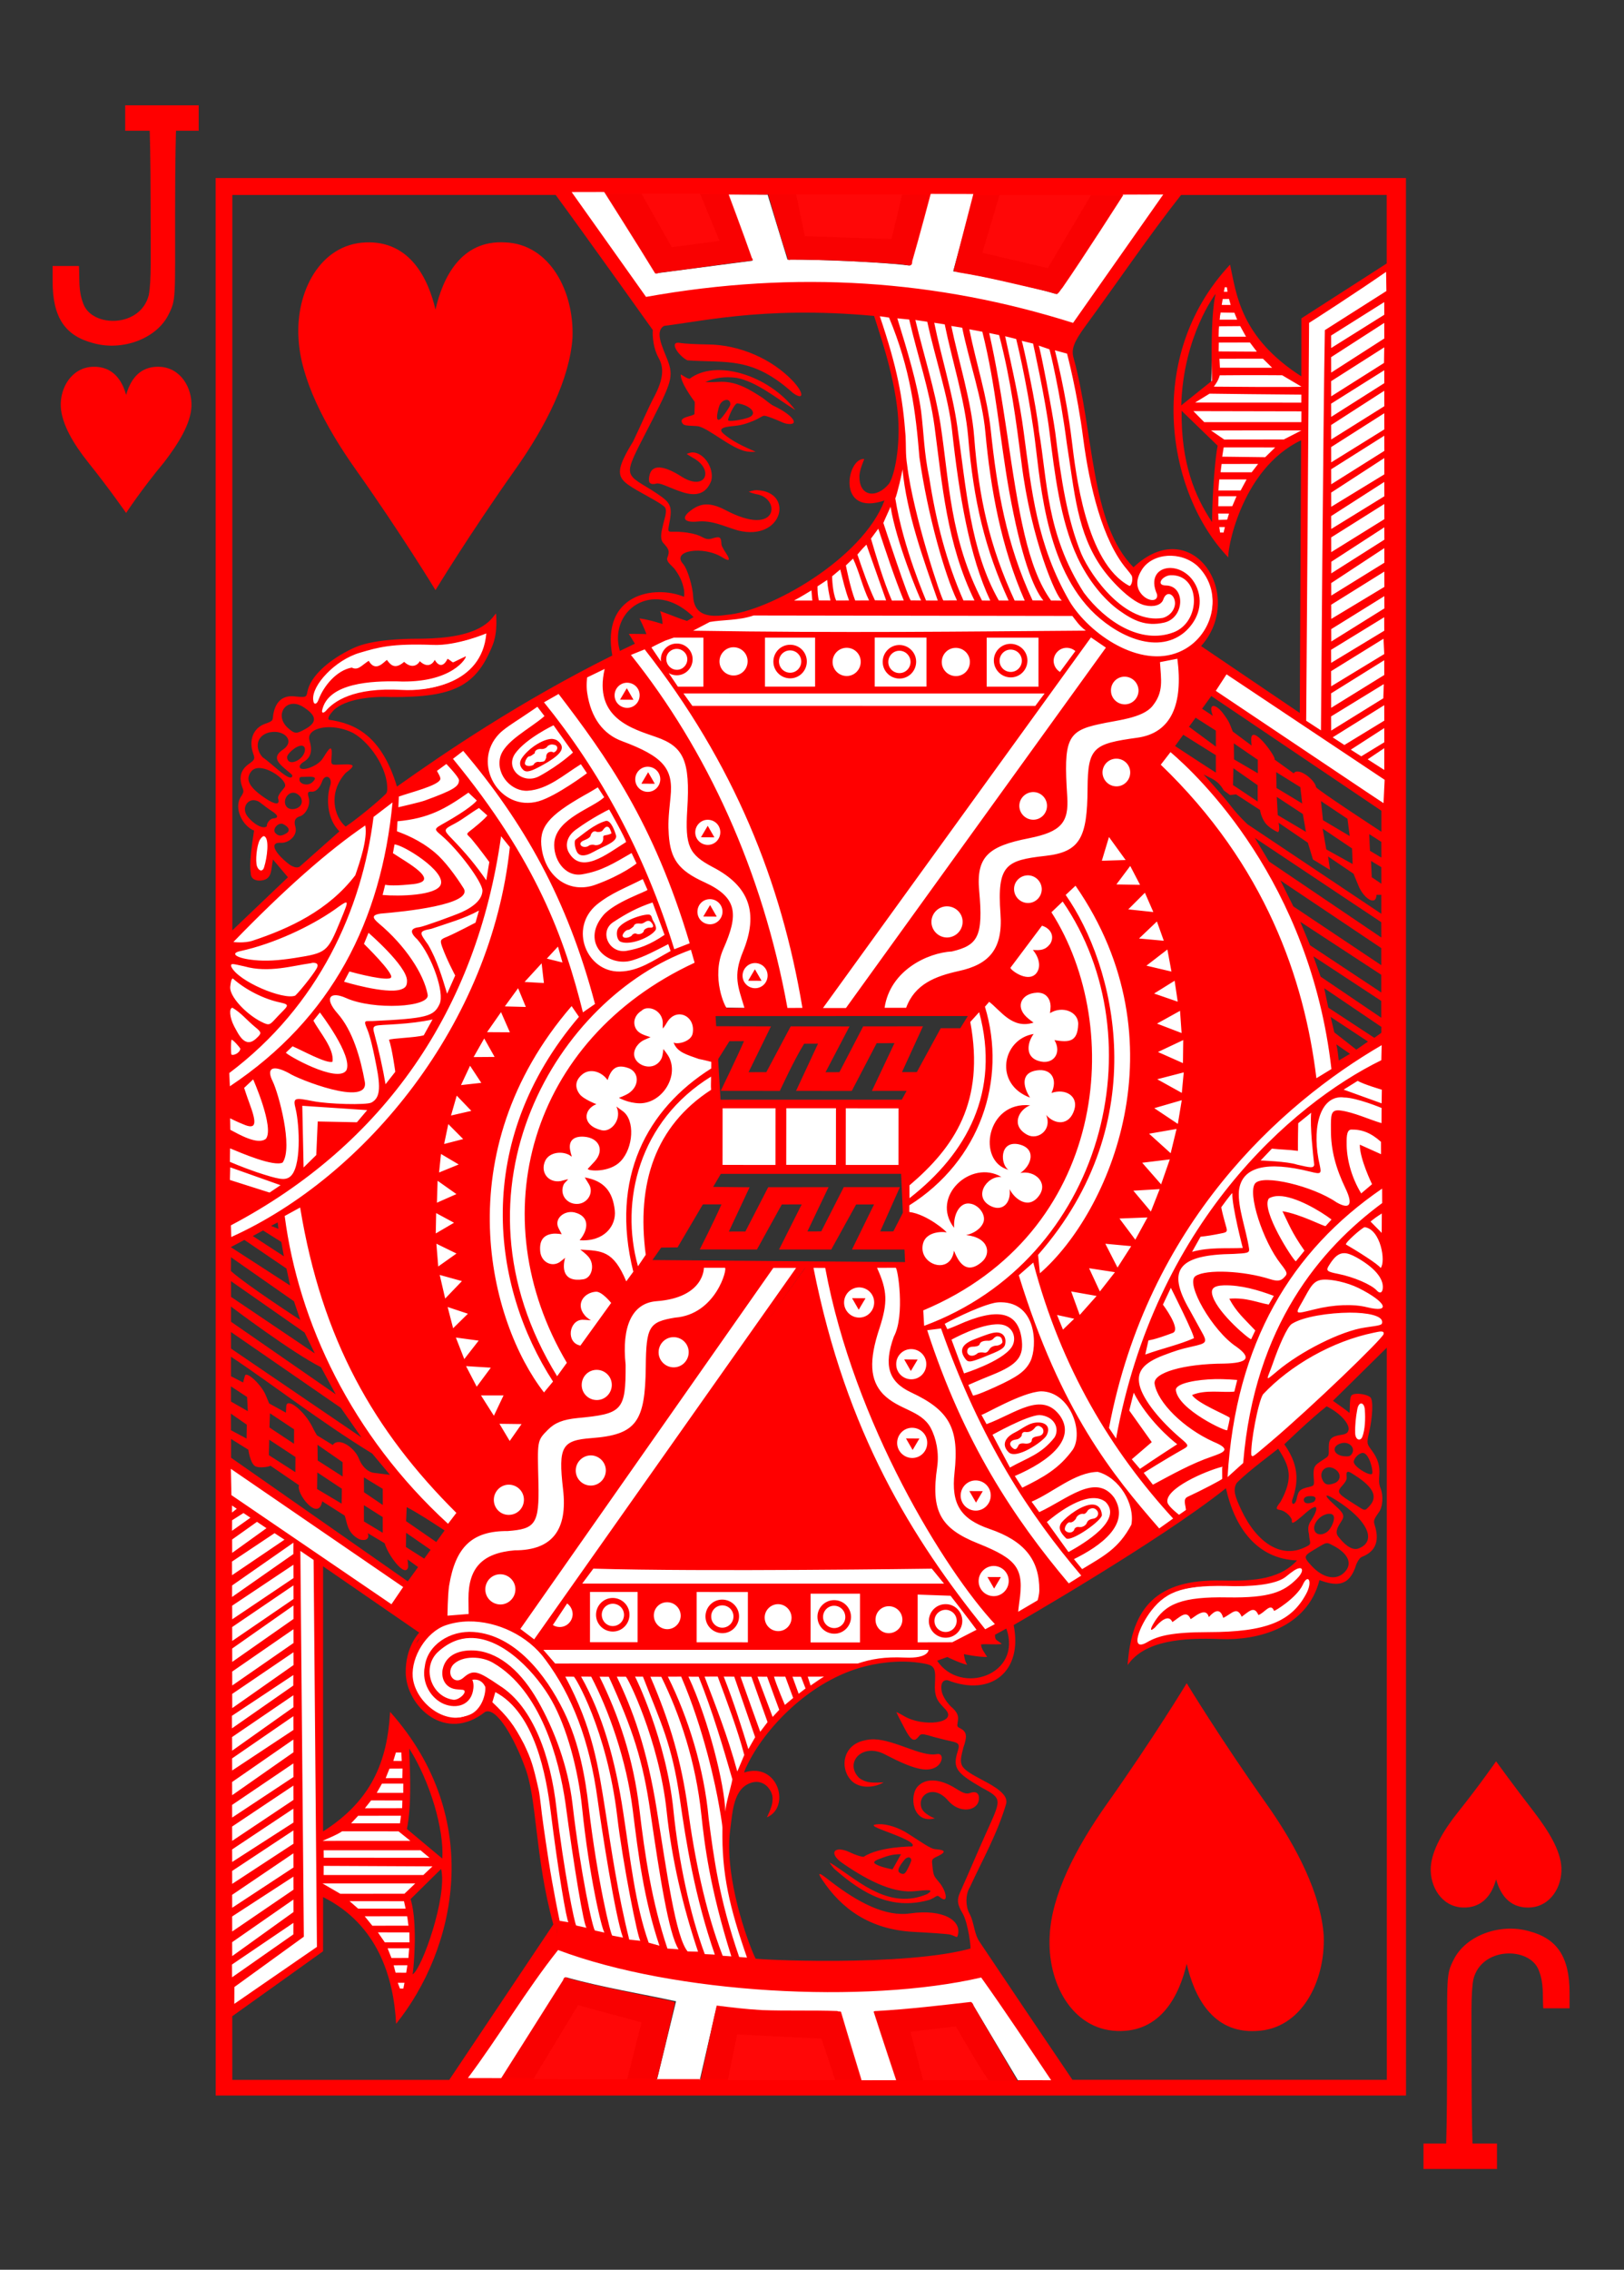 <svg width="179" height="250" viewBox="0 0 179 250" fill="none" xmlns="http://www.w3.org/2000/svg">
<rect x="0" y="0" width="179" height="250" fill="#333333" stroke="none"/>
<path d="M13.9 56.5C13.9 56.5 12.1 53.9 9.7 50.9C8.1 48.9 6.8 46.7 6.7 44.8C6.6 42.7 7.9 40.5 10.2 40.4C12.5 40.3 13.5 42 13.9 43.5C14.3 42.1 15.2 40.3 17.6 40.4C19.9 40.5 21.2 42.7 21.1 44.8C21 46.7 19.7 48.8 18.1 50.9C15.6 53.9 13.9 56.5 13.9 56.5Z" fill="#FF0000"/>
<path d="M164.9 194C164.9 194 163.1 196.6 160.7 199.6C159.1 201.6 157.8 203.8 157.7 205.7C157.6 207.8 158.9 210 161.2 210.1C163.5 210.2 164.5 208.5 164.9 207C165.3 208.4 166.2 210.2 168.6 210.1C170.9 210 172.2 207.8 172.1 205.7C172 203.8 170.7 201.7 169.1 199.6C166.7 196.5 164.9 194 164.9 194Z" fill="#FF0000"/>
<path d="M13.8 11.6V14.4H16.5C16.5 14.4 16.6 17.1 16.6 22.7C16.6 28.2 16.7 30.9 16.4 32.5C15.5 36.1 10.2 36.1 9.2 33.5C8.6 32 8.8 30.8 8.7 29.3H5.8C5.8 29.3 5.8 30.1 5.8 31C5.8 35 7.2 37 10.3 37.8C13.5 38.7 17.3 37.3 18.6 34.6C19.4 33 19.3 32.9 19.3 23.4C19.3 17.1 19.4 14.4 19.4 14.4H21.9V11.6H13.8Z" fill="#FF0000"/>
<path d="M165 238.9V236.1H162.3C162.3 236.1 162.2 233.4 162.2 227.8C162.2 222.3 162.1 219.6 162.4 218C163.3 214.4 168.6 214.4 169.6 217C170.2 218.5 170 219.7 170.1 221.2H173C173 221.2 173 220.4 173 219.5C173 215.5 171.6 213.5 168.5 212.7C165.3 211.8 161.5 213.2 160.2 215.9C159.4 217.5 159.5 217.6 159.5 227.1C159.5 233.4 159.4 236.1 159.4 236.1H156.9V238.9H165V238.9Z" fill="#FF0000"/>
<path d="M153.226 29.596L144.011 35.608L143.877 42.617C138.415 39.985 136.049 35.7 135.184 30.65C133.645 32.606 133.494 42.525 133.494 42.525C132.086 43.259 132.035 44.141 131.135 44.987C132.021 46.447 134.506 48.922 134.506 48.922C134.491 48.875 133.365 59.175 134.721 59.585C135.965 55.198 137.623 51.354 143.726 47.352C143.726 47.352 143.815 63.709 143.428 79.506C140.847 77.727 135.389 74.522 131.86 71.252C136.43 65.352 131.77 57.649 124.952 62.762C119.175 55.934 120.101 45.478 117.52 38.422C117.52 38.422 102.949 34.39 96.698 34.709C101.956 48.42 100.932 65.142 77.679 68.269C66.541 73.372 53.656 79.068 41.143 89.703C38.843 105.535 30.682 113.317 24.933 117.631C24.973 124.038 24.889 130.398 25.159 136.868C25.159 136.914 30.41 133.417 31.239 134.057C35.638 162.665 51.726 168.331 50.117 169.126C49.854 169.248 44.84 174.418 44.84 174.418L25.2 161.458C24.528 181.231 24.918 201.412 25.203 221.222C28.67 219.261 35.039 214.564 35.039 214.564L35.14 207.833C35.113 207.198 44.071 213.441 44.089 220.885C44.78 221.353 46.312 210.174 44.93 208.974L48.609 205.174L44.651 201.359C44.651 201.359 45.66 195.02 43.599 191.387C42.269 199.735 35.358 202.341 35.358 202.341C35.358 202.341 35.229 171.823 35.044 171.791L47.386 179.617C40.699 188.739 52.468 191.702 53.852 187.254C61.447 194.34 58.528 202.818 61.847 212.866L83.392 216.831C74.51 200.329 84.155 181.537 101.581 182.878C104.844 181.52 107.803 179.542 107.803 179.542C107.803 179.542 105.633 175.985 102.891 172.704L65.574 172.08L82.969 139.408L71.523 139.046C79.472 125.289 80.01 125.648 77.551 110.933L88.612 111.153C89.009 106.59 83.665 89.227 76.126 77.855L118.057 78.227L94.443 111.219L107.123 111.588C99.529 125.284 98.096 124.997 100.773 139.296L89.525 139.524C91.462 156.356 103.946 174.242 108.342 179.715C115.603 177.994 129.148 167.613 137.548 161.148C138.633 149.842 142.516 140.224 152.679 133.058L152.711 114.457C152.711 114.457 146.919 118.199 146.92 117.951C146.944 113.928 144.849 105.544 140.99 98.077C136.84 90.068 130.033 82.801 128.477 82.343C132.073 76.886 133.619 76.4 133.558 76.307L153.17 88.911L153.226 29.596ZM54.004 69.584C46.572 71.49 36.477 69.759 34.387 76.323C33.9 77.806 34.976 78.354 35.761 78.745C40.221 73.185 51.747 80.867 54.004 69.584ZM29.219 91.922C27.49 92.144 28.07 95.707 28.654 96.159C29.859 95.888 30.207 91.804 29.219 91.922ZM92.345 121.744L86.544 121.772L86.504 128.596L92.335 128.6L92.345 121.744ZM149.306 155.693C149.178 156.373 148.652 159.295 150.074 158.777C151.748 157.487 150.224 151.675 149.306 155.693ZM143.851 172.807C143.163 171.812 141.05 174.291 139.306 174.389C131.575 174.808 125.888 173.768 124.93 181.871C129.39 179.02 135.63 180.325 139.647 179.405C142.553 178.432 145.886 175.79 143.851 172.807Z" fill="white"/>
<path d="M23.767 19.607L23.774 230.808L154.974 230.81L154.967 19.61L23.767 19.607ZM62.219 21.335L128.296 21.541C126.287 27.301 120.957 31.216 118.208 36.91C117.57 37.803 117.597 38.5 117.9 39.477C118.46 41.29 119.121 44.297 119.388 46.124C119.812 50.15 120.229 55.182 122.425 59.621C122.728 60.644 124.703 63.1 125.182 63.103C128.059 59.066 135.528 61.524 133.388 68.506C132.555 71.209 131.182 71.186 131.78 71.684L143.659 79.802C143.659 79.802 144.001 47.848 143.677 47.862C137.453 51.57 137.193 53.735 134.628 59.631C133.022 57.408 134.874 51.972 134.583 49.061L130.996 45.125C130.98 45.109 133.806 42.031 133.806 42.031C133.806 42.031 134.769 30.462 135.062 30.618C135.624 34.66 139.504 41.152 143.97 42.602L144.074 35.5L153.536 29.443L153.191 88.075L152.259 89.076L152.26 91.614C152.26 91.614 145.221 87.022 145.053 86.696C144.98 85.938 143.091 84.425 142.593 85.181L140.473 83.652C140.782 83.576 138.288 80.049 137.942 81.145C137.864 81.377 137.952 82.12 137.952 82.12L135.878 80.576C135.878 80.576 135.681 80.095 135.605 79.893C135.422 79.382 135.009 78.838 134.688 78.418C133.906 77.5 133.15 77.449 133.682 78.845L132.422 78.017L131.66 78.972L134.012 80.472L134.017 82.236L131.099 80.083C130.312 80.079 130.219 80.202 130.369 80.899L134.012 83.18L134.016 85.099C132.509 84.146 129.482 82.147 129.482 82.147L129.109 82.656C138.149 90.602 145.598 104.171 147.029 117.983C149.288 116.851 152.825 113.498 152.428 115.508C152.425 115.987 153.024 116.486 153.024 116.486L153.633 146.588C147.662 151.969 144.335 156.252 137.361 161.518C127.937 169.045 114.561 176.966 101.814 182.756C98.187 182.967 94.968 181.973 88.585 186.593C81.369 191.131 79.131 199.118 80.407 207.791C81.067 210.937 82.276 215.323 82.751 215.867C82.889 216.023 83.214 215.715 83.261 215.716C83.307 215.716 83.169 215.499 83.169 215.499C82.499 214.04 79.78 206.844 80.49 201.478C80.748 199.607 80.81 196.93 82.866 196.339C83.669 196.112 84.361 196.441 84.759 197C85.54 197.995 85.009 199.183 84.525 200.171C87.185 199.057 85.779 194.019 82.008 195.235C82.008 195.235 82.181 194.725 82.321 194.494C84.211 190.482 89.211 185.064 95.422 183.523C97.462 183.009 99.854 182.822 102.042 183.268C103.136 183.491 103.118 183.971 103.047 185.58C102.976 187.204 103.591 187.579 104.234 188.31C105.568 189.788 101.77 190.276 99.632 189.01C99.11 188.698 98.802 188.572 98.802 188.572C98.802 188.572 98.954 188.96 99.351 189.689C99.961 190.854 100.403 191.831 100.929 191.587C101.61 191.111 101.073 190.736 102.936 191.32C103.583 191.494 104.538 191.732 104.939 191.812C105.786 191.987 105.769 192.25 105.549 192.929C104.968 194.767 105.458 195.297 108.226 196.907C110.548 198.143 110.363 198.173 108.659 201.97C107.768 203.945 106.782 206.292 105.813 208.452C105.422 209.332 105.558 209.828 106.123 210.791C106.673 211.723 107.088 214.603 106.948 214.819C110.286 219.033 113.034 224.094 116.552 229.221L50.646 228.831C50.646 228.831 57.37 218.688 60.808 213.973C61.444 213.42 61.525 212.709 61.282 211.98C61.222 211.809 59.294 198.613 59.263 198.567C58.499 194.663 57.507 190.277 53.774 187.578C52.36 189.179 48.775 190.164 46.828 188.079C46.215 187.425 45.572 186.555 45.456 185.192C45.19 183.334 45.867 180.97 46.023 180.723C46.287 180.323 46.86 179.97 46.862 179.676C46.85 179.119 45.819 178.633 44.373 177.851C41.267 176.146 35.182 171.931 35.182 171.931C35.182 171.931 34.976 193.966 35.155 202.742C41.079 200.239 43.828 191.945 43.828 191.945C45.328 193.826 44.215 199.546 44.312 201.465C45.614 203.036 46.814 203.522 48.039 205.217C47.381 206.837 46.11 207.882 44.808 208.942C45.466 212.335 45.723 215.989 44.266 219.802C42.006 213.104 40.291 210.927 35.172 207.74C35.358 210.326 34.944 212.366 35.132 214.626L25.171 221.531L24.34 160.772L44.762 174.774L45.043 174.249L25.468 160.562L25.465 158.488L27.371 159.675C27.371 159.675 27.563 161.116 28.101 161.475C28.577 161.787 29.952 161.501 29.783 161.423L32.963 163.593C32.573 164.395 35.084 167.722 35.514 165.357L37.989 166.934C38.278 167.648 38.209 168.839 39.609 169.544C40.132 169.732 40.796 169.628 40.538 168.868L42.399 169.978C42.746 171.249 44.629 173.813 44.975 172.655C45.022 172.516 44.919 171.757 44.919 171.757L46.224 172.709C46.224 172.709 47.553 172.391 46.955 171.8L44.741 170.394L44.766 168.831L47.624 170.813C47.624 170.813 48.306 170.291 48.215 169.935L44.758 167.547L44.829 166C46.244 166.751 47.704 167.719 49.179 168.687C49.179 168.687 49.429 168.224 49.429 168.24C39.157 159.869 32.944 145.874 31.041 133.792C29.384 134.757 26.582 136.443 24.852 136.711L24.873 104.354C30.618 98.12 36.401 93.264 43.669 87.876C53.807 79.672 65.132 74.184 74.353 69.766C75.946 69.234 77.447 68.407 79.114 68.278C81.552 68.168 82.108 68.172 86.237 66.448C97.021 61.188 104.058 53.121 96.39 34.784C96.722 36.024 98.513 41.002 98.95 45.462C99.299 49.147 98.585 52.392 97.994 53.271C96.642 54.934 94.668 54.752 94.728 52.4C94.747 51.735 95.263 50.562 95.263 50.562C93.351 50.349 92.125 56.95 97.489 55.125C95.044 61.61 84.704 67.382 80.058 67.726C77.634 68.099 76.496 67.458 76.398 65.693C76.358 64.702 75.814 62.703 75.278 62.096C73.975 60.634 77.527 60.067 79.648 61.41C80.34 61.847 80.51 61.74 80.144 61.119C80.006 60.886 79.547 60.249 79.518 59.955C79.476 59.243 79.462 58.995 78.472 59.314C77.885 59.512 77.563 59.216 77.101 59.012C76.701 58.839 76.008 58.665 75.114 58.598C73.463 58.449 73.537 58.991 73.841 57.259C74.129 55.512 73.775 55.232 71.777 53.951C68.534 51.967 68.716 52.54 71.962 46.137C74.179 41.771 74.274 41.338 73.407 39.229C72.692 37.507 72.069 35.909 73.906 35.672C70.041 34.442 66.41 24.796 62.219 21.335ZM25.607 21.475L61.246 21.469C64.368 25.712 71.958 36.357 71.958 36.357C71.943 36.311 71.81 38.012 72.603 39.441C73.214 40.527 73.114 41.796 72.1 43.709C71.429 44.974 70.631 46.857 69.788 48.616C67.934 51.638 67.96 52.458 69.22 53.379C70.357 54.19 72.572 55.209 73.232 55.817C73.646 56.206 73.177 57.24 73.05 57.967C72.955 58.353 72.687 59.326 73.085 59.777C73.714 60.477 73.852 60.679 73.554 61.436C73.366 61.899 74.288 62.477 74.441 62.788C75.053 63.627 75.234 64.278 75.355 64.774C75.475 65.285 75.395 65.733 75.395 65.733C72.117 64.383 66.248 65.432 67.489 72.201C57.23 77.309 48.943 82.955 43.753 86.638C42.043 80.98 39.104 79.678 36.236 79.274C36.099 79.072 36.348 78.687 36.736 78.271C38.025 76.964 41.065 76.672 43.117 76.777C50.028 76.818 52.473 75.579 54.289 71.087C54.916 69.543 54.665 67.561 54.665 67.561C54.665 67.561 54.152 68.238 53.857 68.484C52.167 69.991 49.125 70.298 46.703 70.345C42.46 70.336 40.252 70.771 38.921 71.398C36.229 72.666 34.182 74.511 33.879 76.212C33.767 76.83 33.69 76.83 32.426 76.698C31.069 76.567 30.339 77.382 30.115 78.727C30.019 79.33 30.204 79.378 29.245 79.713C27.869 80.184 27.398 81.59 27.914 83.016C28.112 83.575 28.08 83.683 27.476 84.112C26.515 84.772 26.325 85.622 26.689 86.661C26.841 87.08 26.933 87.189 26.591 87.697C25.689 88.976 26.756 91.01 28.003 91.482C27.346 95.656 27.654 95.859 27.651 96.339C27.725 96.819 28.171 97.007 28.65 96.994C30.054 96.925 29.845 95.81 30.083 94.666L31.737 96.626L25.609 102.47L25.607 21.475ZM130.178 21.475L152.842 21.47L152.844 29.021L143.444 35.063L143.437 41.454C136.705 37.143 136.285 32.405 135.579 29.151C126.062 39.308 128.627 54.411 135.405 61.415C135.175 61.12 136.619 51.704 143.442 48.479L143.449 78.655L132.385 71.162C137.386 65.543 131.361 56.424 124.938 62.483C120.153 57.704 120.598 47.586 118.317 39.371C118.06 38.441 118.389 37.607 119.695 35.835C123.164 31.105 126.666 25.926 130.178 21.475ZM134.002 32.345C134.002 32.345 133.375 34.105 133.591 41.937L130.196 44.656C130.427 36.951 134.002 32.345 134.002 32.345ZM74.789 37.751C73.74 37.699 74.903 39.299 75.78 39.691C80.144 39.996 82.91 39.239 87.407 43.289C88.682 44.194 88.595 43.218 87.338 41.911C85.084 39.561 81.545 37.961 77.996 37.94C76.947 37.934 75.344 37.847 75.02 37.784C74.943 37.768 74.866 37.752 74.789 37.751ZM76.015 41.72C75.691 41.718 75.061 41.204 75.03 41.25C74.994 42.085 76.249 43.826 76.571 44.261C76.6 44.494 76.552 44.911 76.547 45.592C76.422 45.885 74.617 45.89 75.261 46.683C75.475 46.947 76.231 46.874 76.894 46.94C78.051 47.102 80.567 49.422 82.293 49.727C82.802 49.807 83.296 49.764 83.296 49.764C82.049 49.215 80.772 48.666 79.698 47.731C78.885 46.952 80.721 46.978 81.276 46.873C82.018 46.785 82.899 46.419 83.27 46.251C84.322 45.762 83.937 45.636 85.046 46.029C85.677 46.249 86.308 46.594 86.631 46.657C88.157 46.961 87.639 45.828 85.239 44.684C84.9 44.527 84.317 43.982 83.841 43.685C81.935 42.436 80.703 41.98 79.206 42.064C78.296 42.12 77.756 42.086 77.756 42.086C78.808 41.582 79.858 41.464 81.153 41.611C83.388 42.027 85.598 43.881 87.658 45.163C84.719 41.292 78.882 39.524 76.015 41.72ZM80.167 44.05C80.352 44.083 80.505 44.238 80.503 44.548C80.502 44.749 79.631 45.997 79.383 46.166C78.934 46.457 78.953 45.823 79.252 44.803C79.394 44.278 79.843 44.002 80.167 44.05ZM81.291 44.428C82.725 44.638 83.614 45.587 82.485 45.998C81.866 46.227 80.229 46.511 80.246 46.264C80.264 45.939 80.967 44.38 81.291 44.428ZM130.239 45.244L134.212 49.09C133.991 50.064 133.629 53.822 133.592 57.505C131.68 54.646 130.174 50.985 130.239 45.244ZM76.276 49.831C76.044 49.845 75.688 49.997 75.688 49.997C75.688 49.997 75.95 50.184 76.365 50.419C78.795 51.733 77.778 54.188 75.103 52.485C73.243 51.298 71.825 51.042 71.57 52.433C71.459 53.005 71.502 53.485 72.368 53.258C72.723 53.167 73.662 53.637 74.447 53.936C75.478 54.313 77.54 55.208 78.402 52.938C78.734 51.516 77.541 49.791 76.276 49.831ZM83.425 53.989C83.04 53.971 82.529 54.169 82.529 54.169C82.529 54.169 83.007 54.373 83.392 54.438C86.043 54.84 85.878 59.296 79.957 56.181C77.988 55.148 76.968 55.529 75.898 56.42C75.091 57.143 75.536 57.579 76.863 57.447C78.546 57.287 79.761 57.975 81.363 58.434C86.293 59.654 87.575 54.153 83.425 53.989ZM72.324 66.009C73.604 66.017 75.051 66.598 76.447 67.968L75.719 68.397C74.564 68.019 73.887 67.705 72.763 67.312C73.051 68.18 73.017 68.737 73.017 68.737C73.017 68.737 71.724 68.281 70.49 68.118C70.933 68.988 71.252 69.841 71.252 69.841C71.252 69.841 70.419 69.82 69.308 69.814L69.981 70.901L68.325 71.696C67.433 68.673 69.485 65.977 72.324 66.009ZM53.665 69.628C53.926 72.462 51.513 76.27 43.089 76.189C39.819 76.123 38.013 76.205 35.545 78.868L34.04 77.636C34.514 75.829 35.304 72.661 42.024 71.153C45.915 70.573 49.565 71.678 53.665 69.628ZM32.374 77.518C32.668 77.52 32.991 77.615 33.345 77.818C34.867 78.771 35.093 79.531 33.577 80.342C32.71 80.801 32.524 80.893 31.726 80.176C30.483 79.055 31.11 77.495 32.374 77.518ZM76.511 77.981C79.702 83.71 87.319 97.574 88.905 111.186L90.34 111.148L113.952 78.512L76.511 77.981ZM36.293 80.095C37.127 80.1 38.066 80.306 38.913 80.729C39.697 81.167 40.479 81.915 41.137 82.8C42.01 83.982 42.618 85.394 42.673 86.585C42.687 86.91 42.716 87.143 42.56 87.405C41.614 88.359 39.273 90.264 38.096 91.046C36.791 89.94 36.159 87.274 38.1 85.135C39.03 84.428 39.325 84.121 37.735 84.204C36.562 84.259 36.469 84.32 36.535 83.562C36.685 81.768 36.295 82.4 35.594 83.51C35.096 84.297 33.906 84.708 33.459 84.705C32.841 84.701 32.921 84.237 33.494 83.9C34.346 83.395 34.428 82.56 34.11 81.552C33.853 80.637 34.905 80.102 36.293 80.095ZM30.088 80.615C31.478 80.515 32.473 81.681 31.218 82.541C30.212 83.231 30.332 83.773 31.376 84.646C31.929 85.114 32.267 85.348 32.22 85.471C32.03 86.259 30.037 84.143 28.946 83.409C28.148 82.538 28.157 81.176 29.501 80.72C29.687 80.659 29.888 80.629 30.088 80.615ZM135.994 81.876L138.637 83.687L138.644 85.173L136.015 83.641L135.994 81.876ZM33.149 82.134C33.906 82.061 33.729 83.283 32.708 83.803C32.104 84.109 31.642 83.921 31.646 83.379C31.647 83.1 32.283 82.485 32.763 82.256C32.918 82.179 33.041 82.149 33.149 82.134ZM28.707 84.599C29.972 84.7 31.676 86.056 31.41 86.643C31.285 86.905 30.526 87.581 30.662 87.984C30.874 88.667 30.35 88.663 29.274 87.945C27.476 86.743 27.003 85.874 27.671 84.996C27.905 84.672 28.291 84.566 28.707 84.599ZM135.947 84.615L138.621 86.488L138.625 88.283L135.905 86.472L135.947 84.615ZM140.665 85.045L143.325 86.701L143.53 88.498L140.702 86.794L140.665 85.045ZM132.657 85.308C133.534 85.761 134.258 85.936 134.884 87.054C135.222 87.319 135.575 87.569 135.575 87.569L136.239 87.495L138.882 89.213C138.882 89.213 138.956 89.894 139.414 90.578C139.858 91.231 140.843 91.654 140.843 91.654C141.059 91.609 141.001 90.99 140.926 90.618L144.153 92.819C144.168 92.835 144.713 94.664 144.713 94.664L146.604 95.82C146.604 95.82 146.44 94.721 146.381 94.333L149.193 96.238C149.193 96.238 149.284 96.486 149.695 97.463C150.242 98.921 151.671 99.889 151.725 98.559L152.25 98.562L152.253 100.651L137.515 90.799C137.515 90.799 136.61 89.989 135.691 88.807C134.711 87.517 132.657 85.308 132.657 85.308ZM33.824 85.558C34.765 85.517 34.934 85.673 34.437 86.15C33.941 86.642 32.909 86.373 33.005 85.77C33.053 85.492 33.222 85.601 33.824 85.558ZM35.983 85.571C36.292 85.526 36.553 85.884 36.426 86.425C35.923 87.923 36.049 90.229 37.414 91.568L33.01 95.473C32.684 95.641 32.207 95.483 31.716 95.078C30.226 93.878 29.678 92.745 30.958 92.83C31.79 92.881 32.844 92.052 32.557 91.06C32.375 90.471 32.486 90.053 33.135 89.887C33.769 89.612 34.238 88.625 34.026 87.865C33.86 87.307 33.938 87.153 34.339 87.201C34.755 87.25 35.205 86.851 35.487 86.125C35.597 85.754 35.798 85.585 35.983 85.571ZM32.363 87.314C32.61 87.331 32.887 87.472 33.147 87.814C33.696 88.915 32.227 89.433 31.659 88.934C31.061 88.358 31.608 87.263 32.363 87.314ZM140.727 87.769L143.601 89.659L143.944 91.626L140.838 89.782L140.727 87.769ZM27.869 88.138C28.116 88.124 28.408 88.188 28.685 88.406C28.915 88.578 29.545 89.077 29.898 89.295C30.652 89.764 30.773 90.105 30.11 90.148C29.801 90.161 29.366 90.654 29.41 91.01C29.038 91.364 27.992 90.832 27.287 89.93C26.66 89.121 27.128 88.196 27.869 88.138ZM145.599 88.232L148.519 90.183L148.77 92.088L145.818 90.337L145.599 88.232ZM31.032 90.726C31.109 90.726 31.17 90.742 31.247 90.789C31.847 91.087 32.061 91.537 31.488 91.827C30.993 92.118 30.684 92.101 30.378 91.774C29.978 91.431 30.523 90.692 31.032 90.726ZM145.782 91.266L149.024 93.451L149.091 95.169L146.185 93.558L145.782 91.266ZM29.004 91.781C30.311 92.594 29.81 96.46 28.931 96.454C27.625 95.441 27.749 92.764 29.004 91.781ZM150.916 91.869L152.253 92.728L152.258 94.461L150.998 93.711L150.916 91.869ZM138.309 92.289L152.247 101.579L152.253 103.266L139.867 94.883L138.309 92.289ZM151.115 94.826L152.252 95.513L152.257 97.339L151.197 96.621L151.115 94.826ZM141.135 96.979L152.246 104.427L152.25 106.315L142.553 99.835L141.135 96.979ZM143.315 101.526L152.244 107.367L152.248 109.317L144.395 104.117L143.315 101.526ZM144.758 105.326L152.243 110.245L152.247 112.102L145.563 107.575L144.758 105.326ZM145.956 108.846L152.257 113.108L152.253 113.758L151.478 114.311L146.407 110.984L145.956 108.846ZM146.663 112.007L150.782 114.724L149.496 115.614L147.069 113.712L146.663 112.007ZM78.851 113.03C78.923 113.912 78.617 115.984 79.091 116.76L80.399 114.679L82.004 114.673C81.284 116.356 79.441 120.151 79.441 120.151L85.952 120.159C85.952 120.159 87.608 116.579 88.636 114.96L90.163 114.953L87.742 120.154L93.882 120.16L96.628 114.899L98.588 114.895L96.103 120.157L100.562 120.153L101.454 118.084L99.417 118.088L101.73 113.041L95.142 113.049L92.521 118.093L90.993 118.1L93.631 113.055L87.151 113.048L84.467 118.092L82.508 118.096L84.976 113.05L78.851 113.03ZM147.293 115.029L148.799 116.074L147.56 116.81C147.487 116.206 147.444 115.617 147.293 115.029ZM78.376 130.73L77.239 132.658L79.522 132.656C78.771 134.384 77.132 137.624 77.132 137.624L83.427 137.631L86.172 132.664L88.362 132.661L85.865 137.63L91.619 137.633L94.364 132.666L96.338 132.662L93.903 137.631L100.043 137.636L99.73 133.162L98.466 135.631L97.015 135.637L99.188 130.76L93.002 130.755L90.52 135.63L88.993 135.636L91.32 130.76L84.671 130.767L82.158 135.642L80.338 135.647L82.619 130.771L78.376 130.73ZM30.604 134.641L30.692 135.353L29.876 135.023L30.604 134.641ZM28.994 135.529L31.008 136.794L31.291 138.374L27.864 136.141L28.994 135.529ZM26.936 136.569L31.576 139.722L31.982 141.597L25.435 137.365L26.936 136.569ZM25.459 138.479L32.404 143.333L33.102 145.395C33.102 145.395 27.23 141.585 25.45 139.996L25.459 138.479ZM88.987 139.304L65.559 172.127L102.615 172.47C96.472 162.437 91.77 151.375 88.987 139.304ZM25.459 141.11L33.572 146.775L34.7 149.072L25.464 142.843L25.459 141.11ZM25.458 143.911C25.458 143.911 32.139 148.964 35.385 150.593C35.767 151.322 37.003 153.574 37.003 153.574L25.463 145.582L25.458 143.911ZM25.457 146.712L37.565 155.062L39.844 158.326L25.462 148.538L25.457 146.712ZM152.851 148.441L152.855 229.08L118.204 229.076C114.854 224.135 111.673 219.397 108.002 213.928C107.344 213.011 107.398 211.804 106.879 210.811C106.466 210.158 106.351 208.749 106.881 207.902C108.303 204.83 109.908 202.008 110.884 198.733C111.325 197.281 108.384 196.242 106.893 195.274C105.725 194.509 105.759 194.091 106.185 192.484C106.577 191.342 106.627 190.785 105.888 190.394C105.473 190.174 105.473 190.19 105.569 189.602C105.68 189.015 105.544 188.596 104.823 187.973C104.715 187.88 104.117 187.257 103.859 186.528C103.707 186.079 103.59 184.995 104.438 185.062C109.256 186.947 112.76 184.074 111.725 178.992C111.725 178.992 127.84 169.741 135.126 163.919C136.088 168.273 138.551 171.708 142.963 171.873C140.851 174.182 137.503 174.131 134.526 174.082C127.6 173.964 124.728 176.949 124.289 183.4C126.172 180.672 130.385 180.372 134.55 180.536C138.529 180.698 144.076 179.354 145.434 174.039C147.358 174.746 148.762 174.755 149.502 172.283C149.643 171.959 149.876 171.573 150.108 171.482C151.824 170.811 152.002 169.497 151.517 167.962C151.381 167.513 151.397 167.389 151.988 166.557C152.408 165.987 152.508 164.749 152.143 163.865C151.991 163.493 151.978 163.044 152.028 162.487C152.111 161.466 151.884 160.691 151.211 159.774C150.66 159.028 150.614 159.012 150.914 157.714C151.278 156.138 151.398 154.189 151.029 153.892C150.507 153.472 148.95 153.339 148.9 153.834C148.745 154.018 148.798 155.566 148.736 155.628C148.413 155.316 146.892 154.286 146.923 154.286L152.851 148.441ZM25.456 149.435C30.251 152.621 35.257 156.565 41.022 160.097L42.983 162.445L41.164 162.218C41.117 162.217 40.131 162.088 39.553 160.645C39.112 159.497 37.361 158.218 36.677 159.158L34.94 158.095C34.94 158.095 34.649 157.629 34.436 157.179C33.536 155.364 31.555 153.82 31.549 154.934C31.548 155.073 31.514 155.599 31.514 155.599L29.669 154.582C29.669 154.582 29.395 153.931 29.273 153.636C28.771 152.472 27.175 151.008 27.002 151.518C26.908 151.796 26.797 152.275 26.797 152.275L25.459 151.586L25.456 149.435ZM25.452 152.7L27.235 153.872L27.318 155.435L25.458 154.372L25.452 152.7ZM146.225 154.901C147.61 155.575 148.714 156.742 148.648 157.438C148.599 157.855 148.305 157.977 147.78 158.051C146.514 158.245 146.45 158.663 146.46 159.638C146.47 160.442 146.471 160.365 145.774 160.825C144.906 161.393 144.705 161.5 144.806 162.816C144.878 163.683 144.816 163.62 144.337 163.772C143.21 163.998 143.115 164.26 142.941 164.987C142.813 165.775 142.304 165.865 142.431 165.216C142.949 163.718 143.439 161.709 141.557 159.082C141.557 159.082 144.567 156.176 146.225 154.901ZM149.839 154.272C151.731 155.305 150.305 159.041 149.688 158.991C148.676 157.871 149.246 155.445 149.839 154.272ZM29.755 155.666L32.414 157.431L32.404 159.024L29.699 157.229L29.755 155.666ZM25.45 155.703L27.202 156.92L27.177 158.452L25.455 157.529L25.45 155.703ZM29.676 158.575L32.565 160.48L32.555 162.151L29.635 160.277L29.676 158.575ZM148.13 158.92C148.917 158.894 149.453 159.655 148.909 160.256C148.769 160.41 148.599 160.424 148.306 160.407C147.026 160.384 146.631 159.345 147.775 158.98C147.914 158.934 148.022 158.92 148.13 158.92ZM34.995 159.133L37.761 161.052L37.767 162.631L35.016 160.866L34.995 159.133ZM140.875 159.558C142.16 161.531 142.584 162.772 141.149 165.409C140.621 166.102 140.558 166.226 141.113 166.322C141.76 166.434 142.481 167.228 142.386 167.537C142.384 167.908 142.648 167.724 143.562 166.956C144.664 165.941 145.221 165.696 145.063 166.361C144.701 167.581 143.959 167.67 144.276 168.971C144.346 170.102 144.748 170.027 143.665 170.5C141.175 171.599 138.531 169.959 136.809 166.297C136.123 164.822 135.865 164.109 136.302 163.353C137.451 162.122 140.844 159.651 140.875 159.558ZM150.253 160.031C150.9 160.128 151.338 161.833 151.258 162.266C151.178 162.745 149.21 161.573 149.213 161.016C149.216 160.598 149.852 159.983 150.253 160.031ZM146.587 161.619C146.803 161.636 147.049 161.73 147.264 161.902C147.863 162.37 147.766 163.112 147.07 163.371C146.39 163.63 145.989 163.55 145.746 162.96C145.411 162.185 145.924 161.569 146.587 161.619ZM148.62 162.111C148.805 162.127 149.082 162.33 149.466 162.58C151.418 163.845 151.875 164.9 150.928 165.9C150.4 166.47 150.447 166.408 149.463 165.783C147.542 164.565 147.234 164.424 147.917 163.67C148.134 163.439 148.461 163.038 148.432 162.744C148.373 162.249 148.435 162.094 148.62 162.111ZM34.977 162.181L37.682 163.977L37.657 165.617L34.951 164.007L34.977 162.181ZM40.112 162.722L42.187 163.988L42.192 165.767L40.117 164.362L40.112 162.722ZM146.26 164.728C146.414 164.713 146.999 165.026 147.905 165.65C150.886 167.726 151.661 169.804 149.759 170.551C148.955 170.872 148.019 169.938 147.468 169.192C147.116 168.71 147.49 168.108 147.832 167.584C148.253 166.952 148.1 166.657 147.118 165.785C146.35 165.084 146.09 164.742 146.26 164.728ZM144.269 164.793C144.408 164.779 144.578 164.78 144.763 164.812C144.886 164.859 145.194 164.969 144.852 165.385C144.775 165.462 143.816 165.843 143.711 165.27C143.666 165.022 143.868 164.822 144.269 164.793ZM40.109 165.786L42.184 167.098L42.189 168.831L40.114 167.581L40.109 165.786ZM146.634 166.742C146.896 166.774 147.065 166.945 147.032 167.27C147.03 167.626 146.67 168.444 146.267 168.736C145.245 169.457 144.386 168.601 145.117 167.553C145.506 166.982 146.202 166.677 146.634 166.742ZM146.337 169.974C146.491 169.99 146.645 170.084 146.922 170.225C148.645 171.117 149.208 172.328 148.03 173.327C147.162 174.049 145.821 173.809 144.594 172.502C143.582 171.412 143.675 171.382 145.099 170.539C145.827 170.095 146.075 169.942 146.337 169.974ZM143.036 172.477C143.036 172.477 143.575 172.65 144.402 173.754C145.458 175.168 143.583 176.488 141.72 178.551C137.724 181.204 130.612 178.562 125.085 181.795C125.209 176.503 128.616 174.233 135.804 174.477C140.12 175.075 143.098 172.555 143.036 172.477ZM35.611 172.522L46.213 179.827C46.182 179.842 44.661 181.427 44.721 184.275C44.807 187.974 49.104 192.023 53.475 188.551C54.774 187.971 56.773 191.681 57.821 194.535C59.22 198.01 58.905 204.352 60.989 211.963L49.518 229.088L25.605 229.085L25.6 222.075L35.608 214.923L35.612 208.95C41.689 211.988 43.397 217.894 43.661 222.909C50.235 214.731 53.513 200.359 42.999 188.551C42.689 194.058 40.936 198.335 35.609 201.723L35.611 172.522ZM110.921 179.374C112.727 184.492 105.863 186.788 103.294 182.919L104.407 182.508C104.407 182.508 105.776 183.182 106.608 183.372C106.318 182.953 106.245 182.194 106.245 182.194C106.245 182.194 107.894 182.544 108.804 182.503C108.529 182.037 108.146 181.617 108.134 181.122C108.828 181.049 109.661 181.177 110.417 181.074C109.865 180.575 109.679 180.76 109.667 180.063L110.921 179.374ZM96.316 191.575C95.992 191.573 95.668 191.602 95.374 191.678C92.857 192.142 92.517 194.787 93.867 196.156C94.741 196.997 96.3 196.96 97.399 196.317C96.334 196.341 95.608 196.476 94.702 195.836C93.015 194.155 95.049 191.892 97.571 193.254C100.632 194.85 102.08 195.199 103.086 194.679C103.953 194.235 104.068 193.029 103.233 193.21C101.55 193.525 98.615 191.619 96.316 191.575ZM45.105 192.587C47.413 196.237 48.955 201.493 48.751 204.71L44.852 201.453C45.392 198.732 45.196 195.358 45.105 192.587ZM102.954 196.117C102.229 196.067 101.611 196.28 101.161 196.757C100.183 197.788 100.581 200.931 103.037 200.281C103.037 200.281 101.852 199.856 101.578 199.158C101.047 197.762 102.86 196.411 104.515 198.339C105.771 199.802 107.763 199.488 107.894 198.205C107.959 197.617 107.669 197.213 106.927 197.487C106.478 197.655 106.093 197.451 105.432 197.045C104.526 196.467 103.679 196.153 102.954 196.117ZM96.878 200.925C95.891 200.966 96.213 201.169 97.537 201.672C99.584 202.442 100.954 203.023 100.535 203.376C100.628 203.377 96.941 203.355 95.191 204.521C94.836 204.503 94.282 204.299 93.728 204.048C91.959 203.186 91.259 204.111 92.842 205.203C96.068 207.435 98.7 208.534 100.861 208.299C102.266 208.153 103.053 208.08 102.202 208.617C98.134 210.357 94.85 207.382 92.13 205.57C91.638 205.242 91.438 205.148 91.438 205.148C91.438 205.148 91.713 205.63 92.05 205.926C95.12 208.59 98.257 210.45 102.46 209.253C103.172 208.963 103.204 208.731 103.466 208.856C104.678 209.947 104.318 208.196 103.459 207.262C102.954 206.64 102.892 206.655 102.775 205.556C102.702 204.859 102.641 204.781 103.275 204.491C104.652 203.849 103.835 203.736 103.033 203.67C102.54 203.605 101.725 203.012 100.081 201.965C99.097 201.31 97.742 200.884 96.878 200.925ZM99.311 204.236L98.376 205.901C98.376 205.901 96.85 205.629 96.405 205.24C96.267 205.115 96.407 204.977 96.701 204.839C97.598 204.489 98.34 204.199 99.311 204.236ZM100.127 204.581C100.282 204.566 100.42 204.66 100.449 204.908C100.402 205.124 100.042 205.927 99.809 206.235C99.607 206.497 99.407 206.403 99.192 206.293C98.746 206.058 99.29 205.334 99.678 204.857C99.802 204.703 99.973 204.595 100.127 204.581ZM48.621 205.854C49.328 208.876 46.504 216.906 45.467 217.473C45.529 217.473 46.117 211.921 45.254 209.177L48.621 205.854ZM90.382 206.411C90.243 206.395 90.319 206.581 90.579 206.969C92.689 210.201 95.838 212.525 100.681 212.786C102.146 212.856 104.475 213.009 104.752 213.088C105.445 213.309 105.475 213.48 105.553 213.202C106.072 211.595 104.044 210.221 100.292 210.756C97.651 211.128 94.636 209.624 91.411 207.114C90.843 206.661 90.505 206.427 90.382 206.411Z" fill="#FF0000"/>
<path d="M80.22 229.13L81.252 224.091L90.537 224.549C90.537 224.549 91.614 227.712 92.053 229.138L80.22 229.13ZM58.791 229.003L63.714 220.861L70.707 222.76L69.096 229.126L58.791 229.003ZM72.398 229.13L74.516 220.43C70.51 219.555 66.749 218.976 62.328 217.774L55.165 229.121L50.861 229.003C54.577 224.042 61.363 214.039 61.363 214.039C76.929 219.408 92.614 220.305 108.398 217.474C108.398 217.474 114.216 225.168 116.305 229.328L112.202 229.134L107.099 220.577C103.549 220.958 100.059 221.433 96.355 221.596L98.888 229.132L94.814 229.139L92.498 221.62C88.056 221.454 84.32 221.788 79.002 220.967L77.119 229.142L72.398 229.13ZM101.757 229.134L100.354 223.786L105.356 223.197C105.356 223.197 107.677 227.281 108.947 229.13L101.757 229.134ZM56.815 179.456C63.042 169.976 85.02 139.574 85.02 139.574L88.291 139.547C88.291 139.547 68.566 167.162 59.073 181.002L56.815 179.456ZM25.058 164.707L32.724 170.245L32.779 213.328L24.986 218.822L25.058 164.707ZM56.899 94.237L61.536 103.333C41.801 122.064 45.683 144.03 56.252 159.707C56.252 159.707 53.545 163.575 51.905 166.939C37.612 157.492 33.252 132.939 33.361 132.676C49.119 118.595 51.244 114.104 56.899 94.237ZM137.517 161.333C138.54 147.474 145.304 138.415 152.881 132.873L153.276 146.973C148.311 151.756 143.052 156.677 137.517 161.333ZM116.91 147.377C134.192 131.215 134.774 108.254 122.192 91.405L127.341 84.193C134.639 92.02 141.795 100.217 144.846 119.285C133.903 127.917 124.238 142.205 121.67 156.612L116.91 147.377ZM93.108 128.558L93.069 121.95L99.441 121.91L99.433 128.502L93.108 128.558ZM79.439 128.508L79.354 121.93L85.741 121.984L85.64 128.653L79.439 128.508ZM90.294 111.132C90.294 111.132 111.933 80.867 120.328 70.023L122.109 71.333L93.627 111.059L90.294 111.132ZM40.494 89.884C40.471 101.738 32.886 111.117 25.152 117.246L25.262 103.752C29.919 98.921 35.068 94.34 40.494 89.884ZM153.007 32.721L153.053 85.304L145.812 80.944L146.426 36.844L153.007 32.721ZM118.507 35.828C102.163 31.569 87.283 30.304 71.635 33.663C69.597 31.221 62.745 21.075 62.745 21.075L66.694 21.13L72.288 30.107L82.957 28.716L80.208 21.411L84.604 21.437L86.799 28.599C86.784 28.537 95.469 28.681 100.31 29.252C101.082 26.595 102.502 21.311 102.502 21.311L107.346 21.308C106.73 23.843 105.059 29.884 105.059 29.884C109.02 30.433 116.384 32.303 116.445 32.396C119.027 28.744 121.425 25.09 123.761 21.436L128.482 21.418C127.11 23.762 118.769 35.953 118.507 35.828ZM115.49 29.527L108.279 27.844L110.168 21.48L120.258 21.478L115.49 29.527ZM74.048 27.224L70.689 21.308L77.153 21.315L79.298 26.528L74.048 27.224ZM88.712 26.011L87.737 21.301L99.462 21.308L98.26 26.33L88.712 26.011Z" fill="white"/>
<path d="M61.897 20.916L72.331 35.988C76.514 35.626 83.73 33.626 96.344 34.799C96.344 34.799 98.132 40.195 98.734 42.845C100.528 50.005 98.155 57.28 93.968 61.015C91.843 62.906 89.037 65.164 86.053 66.307C81.923 68.031 81.507 68.029 79.069 68.138C77.464 68.206 77.293 68.283 76.411 68.726C76.133 68.817 75.962 69.11 75.714 69.186C75.513 69.262 75.128 69.183 75.128 69.183C61.718 75.077 51.219 81.638 43.285 87.502C43.192 87.564 43.129 87.873 43.051 87.95C42.4 88.487 41.796 88.886 41.176 89.378C41.083 89.439 40.898 89.33 40.805 89.391C31.475 96.594 26.18 102.443 24.242 104.118L24.43 137.653C24.43 137.653 28.686 135.465 30.854 134.132C32.382 147.124 38.849 159.728 49.057 168.501L44.624 174.618L24.218 160.539L24.502 222.425L35.346 214.875L35.354 208.345C38.581 210.53 41.739 211.369 44.041 221.318C45.882 217.831 45.712 212.631 44.899 209.16C44.743 209.375 47.333 207.1 48.486 205.157L44.45 201.574C44.45 201.574 45.488 192.899 43.586 191.155C42.081 195.092 40.884 199.263 35.266 202.309L35.197 172.164C37.994 173.944 40.651 175.941 43.417 177.768L43.804 177.693L46.677 179.66C46.677 179.66 46.365 180.277 46.1 180.693C42.613 185.98 48.422 192.468 53.135 188.565C54.98 187.044 58.445 193.394 59.103 199.51C59.774 203.46 60.131 208.368 61.206 211.794C61.54 212.802 61.413 213.358 60.7 213.957C57.091 219.058 49.81 229.321 49.81 229.321L55.056 229.322L55.428 228.891L51.571 228.883C54.899 224.446 58.062 219.111 61.513 214.783C74.367 219.625 95.419 220.755 108.149 217.813C110.781 221.496 113.335 225.365 115.858 229.124L112.202 229.118L112.706 229.91L117.659 229.909L107.243 214.542C100.056 216.682 82.55 215.851 82.86 215.667C82.86 215.667 82.814 215.543 82.207 213.806C79.194 204.086 78.921 195.449 86.46 188.484C90.462 184.917 94.95 182.561 99.946 183.008C102.183 182.959 102.215 182.836 103.158 182.423C103.669 182.194 104.735 181.953 104.735 181.953L109.796 179.136L110.46 179L111.915 178.235L112.21 177.881L114.562 176.688L114.824 176.705L117.998 174.867L118.046 174.604L119.3 173.822L119.591 174.133C119.931 174.166 132.058 166.191 137.113 161.749L137.421 161.859C143.327 157.081 151.348 149.531 153.725 146.666L153.594 132.305L153.394 132.134L153.318 116.24L152.855 116.238L152.836 114.272C150.223 115.247 147.355 117.675 147.155 117.566C145.49 104.108 139.3 91.707 129.202 82.61L133.51 76.662L153.503 90.135L153.557 86.205L153.804 86.207C154.047 71.12 154.184 32 154.184 32L153.984 31.984L153.971 28.858L143.75 35.389L143.603 41.996C139.076 40.515 136.208 35.066 135.249 30.202C133.935 30.735 133.606 42.092 133.606 42.092C133.405 42.06 130.395 44.936 130.395 44.936C130.395 44.936 132.97 47.814 134.321 48.983C134.039 49.6 133.48 58.154 134.076 59.225C134.349 60.016 135.29 59.898 135.295 59.078C136.677 52.339 143.059 47.905 143.412 48.325L143.26 79.413L131.921 71.453C134.297 68.759 134.802 64.213 131.807 61.998C128.796 59.767 125.854 61.653 125.151 63.072C121.462 60.667 120.234 51.762 119.699 48.277C119.571 46.574 119.136 44.281 118.624 42.205C118.308 40.903 117.93 39.663 117.89 38.486C117.863 37.944 117.926 37.697 118.439 37.004L129.469 21.331L123.838 21.313L123.792 21.406L128.219 21.417L118.277 35.564C103.325 30.848 87.811 29.72 71.208 32.701L63.007 21.154L66.725 21.146L66.572 20.897L61.897 20.916ZM70.552 21.044L70.704 21.324L77.153 21.3L77.062 21.067C77.047 21.067 70.567 21.044 70.552 21.044ZM80.101 21.085L80.223 21.427L84.62 21.437L84.483 21.096L80.101 21.085ZM102.548 21.203L102.501 21.357L107.346 21.37L107.393 21.216L102.548 21.203ZM87.707 21.208L87.752 21.409L99.446 21.417L99.493 21.231L87.707 21.208ZM110.2 21.31L110.153 21.48L120.243 21.478L120.321 21.323L110.2 21.31ZM152.777 29.934L152.811 32.054L146.028 36.362C145.851 45.461 145.599 80.448 145.599 80.448L143.97 79.386L144.289 35.563C144.289 35.578 150.282 31.714 152.777 29.934ZM134.994 31.639L135.225 31.641L135.299 32.136L134.898 32.134L134.994 31.639ZM135.464 32.926L135.646 33.593L134.658 33.587L134.77 32.938L135.464 32.926ZM152.572 33.275L152.579 34.668L146.726 38.332L146.719 36.955L152.572 33.275ZM134.53 34.422L136.057 34.447L136.361 35.206L134.386 35.21L134.53 34.422ZM96.976 34.834L97.993 34.979C100.336 40.58 100.94 45.396 101.343 50.397C102.277 56.886 104.167 63.366 105.478 66.128L103.981 66.135C103.811 66.118 100.642 56.722 99.981 51.178C99.802 50.078 99.87 49.057 99.814 48.036C99.5 43.747 98.902 40.525 96.976 34.834ZM98.903 35.062L100.214 35.194C101.131 39.176 102.451 42.929 102.999 46.925C103.856 53.321 104.327 59.839 107.406 66.14L106.187 66.132C104.315 61.881 103.168 57.418 102.425 52.616C101.84 49.858 101.836 47.8 101.527 45.307C101.128 42.318 99.978 38.52 98.903 35.062ZM100.892 35.244L102.202 35.438C103.059 39.389 104.529 43.73 104.925 47.307C105.715 54.57 106.863 61.339 109.149 66.15L108.239 66.144C104.7 59.284 104.644 53.155 103.663 46.727C103.053 42.932 101.826 39.149 100.892 35.244ZM102.973 35.55L104.129 35.728C104.924 39.663 106.363 44.097 106.71 48.092C107.301 55.152 108.55 60.452 111.171 66.146L110.091 66.14C106.93 60.597 106.507 53.847 105.513 46.955C104.965 43.145 103.738 39.316 102.973 35.55ZM152.574 35.566L152.579 37.283L146.726 41.04L146.72 39.338L152.574 35.566ZM104.853 35.902L106.055 36.095C106.835 39.891 108.277 43.923 108.61 47.623C109.19 53.925 110.357 60.292 112.945 66.157L111.834 66.15C109.092 60.223 107.889 54.908 107.373 48.096C107.087 44.272 105.618 39.621 104.853 35.902ZM136.696 35.92L137.338 37.085L134.314 37.082L134.351 35.938L136.696 35.92ZM106.841 36.27L108.275 36.541C109.797 42.586 110.195 48.314 111.226 54.061C112.511 61.202 113.878 64.801 114.997 66.138L113.809 66.131C110.914 59.955 109.885 53.821 109.213 47.457C108.819 43.709 107.591 40.019 106.841 36.27ZM109.03 36.685L110.124 36.908C111.421 41.852 112.011 46.467 112.587 50.943C113.632 59.429 116.449 65.853 117.049 66.15L115.845 66.143C113.228 62.522 112.262 56.357 110.986 47.668C110.407 43.843 109.842 40.249 109.03 36.685ZM110.786 37.036L112.003 37.337C112.003 37.337 113.104 41.677 113.934 47.454C114.631 52.255 114.992 61.712 120.205 67.159C122.812 69.867 127.396 72.231 130.527 69.665C131.861 68.528 132.72 66.692 131.93 64.737C130.576 61.464 126.006 62.025 127.528 65.454C127.693 66.275 126.628 66.315 125.877 65.506C125.095 64.65 125.286 63.661 125.847 62.767C127.031 60.87 130.179 60.672 132.021 62.37C134.981 65.266 133.702 70.241 129.959 71.813C125.644 73.645 120.097 69.867 117.897 66.248C114.262 59.959 113.695 53.983 112.838 47.617C112.395 44.195 111.568 40.6 110.786 37.036ZM112.619 37.542L113.867 37.843C113.867 37.859 115.235 43.964 115.677 47.588C116.237 52.063 116.854 57.328 118.758 61.394C119.947 63.923 121.678 66.054 123.429 67.287C124.935 68.348 126.289 69.021 128.281 68.584C130.598 68.087 130.697 64.498 128.49 64.485C127.364 64.478 128.096 63.399 129.037 63.358C132.355 63.254 132.447 68.501 129.324 69.658C125.737 70.999 121.864 68.469 119.476 65.298C115.287 58.774 115.445 52.817 114.52 47.55C114.274 44.825 112.711 37.666 112.619 37.542ZM137.766 37.722L138.531 38.732L134.32 38.707L134.341 37.732L137.766 37.722ZM114.483 38.064L115.669 38.473C115.699 38.473 116.859 43.215 117.582 48.822C118.445 54.227 118.712 58.717 121.512 62.633C122.675 64.249 124.869 66.429 126.256 66.684C127.119 66.875 127.999 66.679 128.219 66.031C128.58 64.965 129.488 65.45 129.513 66.425C129.509 67.106 129.011 67.815 128.176 68.058C124.068 68.776 120.319 63.601 119.177 60.979C117.626 57.163 116.972 52.919 116.309 47.607C115.998 45.361 114.636 38.204 114.483 38.064ZM152.574 38.258L152.548 39.976L146.726 43.655L146.72 41.984L152.574 38.258ZM116.27 38.585L117.61 38.949C117.61 38.949 118.727 43.118 119.391 48.275C120.07 53.494 121.515 59.569 124.212 62.711C124.457 63.006 124.625 63.224 124.732 63.395C124.93 63.829 124.695 64.54 124.494 64.538C119.68 62.034 118.552 51.953 118.14 48.562C117.507 43.297 116.27 38.585 116.27 38.585ZM134.408 39.512L139.206 39.51L140.218 40.506L134.463 40.503L134.408 39.512ZM152.574 40.781L152.581 42.204L146.728 45.915L146.721 44.46L152.574 40.781ZM137.02 41.323C138.454 41.316 140.167 41.326 141.324 41.333L143.446 42.584C143.507 42.677 133.788 42.588 133.788 42.588C134.037 42.249 134.285 41.91 134.443 41.339C134.443 41.339 135.585 41.33 137.02 41.323ZM152.576 43.04L152.582 44.742L146.728 48.406L146.722 46.812L152.576 43.04ZM133.32 43.359C134.292 43.38 140.849 43.45 143.44 43.466L143.435 44.348L131.725 44.34L133.32 43.359ZM131.535 45.283L143.445 45.307L143.438 46.499L132.731 46.497L131.535 45.283ZM152.577 45.516L152.582 47.296L146.729 50.928L146.723 49.242L152.577 45.516ZM133.481 47.415C133.481 47.415 140.131 47.392 143.448 47.412L141.498 48.406L134.941 48.414L133.481 47.415ZM152.578 47.992L152.584 49.663L146.73 53.343L146.724 51.687L152.578 47.992ZM134.875 49.28L140.552 49.283L139.45 50.359L134.714 50.3L134.875 49.28ZM152.579 50.452L152.584 52.248L146.731 55.819L146.725 54.256L152.579 50.452ZM134.648 51.105L138.675 51.097L137.96 52.022L134.534 52.017L134.648 51.105ZM99.469 51.639C99.934 56.532 101.74 61.51 103.364 66.147L102.068 66.139C102.129 66.232 99.541 60.367 98.678 54.884C98.818 54.715 99.53 51.748 99.469 51.639ZM134.391 52.805L137.4 52.808L136.744 54.026L134.291 54.027L134.391 52.805ZM152.579 53.083L152.585 54.662L146.732 58.264L146.725 56.84L152.579 53.083ZM134.303 54.662L136.293 54.658L135.824 55.754L134.281 55.76L134.303 54.662ZM152.58 55.513L152.586 57.184L146.732 60.817L146.727 59.192L152.58 55.513ZM98.164 55.81C98.758 59.651 101.345 65.856 101.528 66.136L100.417 66.129C100.291 66.531 97.366 57.6 97.366 57.6C97.366 57.6 97.601 57.029 98.164 55.81ZM134.276 56.565L135.464 56.572L135.26 57.236L134.303 57.261L134.276 56.565ZM134.391 58.051L135.008 58.055L134.866 58.658L134.48 58.655L134.391 58.051ZM152.58 58.082L152.588 59.443L146.734 63.154L146.742 61.869L152.58 58.082ZM96.807 58.231C97.687 60.867 98.566 63.565 99.615 66.14L98.304 66.148C97.36 63.975 96.528 61.123 95.999 59.325L96.807 58.231ZM95.501 59.988L97.671 66.129L96.437 66.121C95.706 64.585 95.099 62.817 94.507 61.08C94.507 61.096 94.942 60.526 95.501 59.988ZM152.582 60.372L152.588 61.981L146.735 65.599L146.728 64.221L152.582 60.372ZM94.026 61.526C94.712 62.985 95.057 64.627 95.789 66.133L94.261 66.139C93.714 64.774 93.235 62.28 93.235 62.28L94.026 61.526ZM92.615 62.725C92.902 63.872 93.142 64.957 93.583 66.135L92.163 66.142C91.737 65.211 91.716 63.478 91.716 63.478L92.615 62.725ZM152.583 62.956L152.588 64.643L146.736 68.168L146.729 66.605L152.583 62.956ZM91.174 63.877C91.23 64.728 91.381 65.379 91.531 66.138L90.25 66.131C90.145 65.681 90.102 65.14 90.105 64.583L91.174 63.877ZM89.439 65.027C89.439 65.027 89.525 66.142 89.54 66.142L87.519 66.146C88.2 65.794 89.439 65.027 89.439 65.027ZM152.582 65.664L152.59 67.011L146.736 70.659L146.729 69.297L152.582 65.664ZM83.066 67.791L118.196 67.844C118.625 68.388 118.945 68.916 119.683 69.462C106.306 69.553 93.068 69.738 76.392 69.469L78.233 68.505C79.685 68.25 81.443 68.354 83.066 67.791ZM152.568 67.985L152.575 69.471L146.723 73.011L146.716 71.572L152.568 67.985ZM53.713 69.412C50.882 70.664 48.258 70.974 46.284 70.807C42.043 70.457 35.553 72.245 34.248 76.322C33.839 77.759 33.839 77.805 34.606 78.537C34.989 78.895 35.373 79.176 35.435 79.146C36.117 78.546 37.019 77.406 37.993 77.087C41.781 75.717 45.215 76.821 48.691 75.866C51.504 75.109 54.032 72.818 53.713 69.412ZM53.603 69.767C53.122 75.413 47.024 76.15 44.34 75.995C38.896 75.669 36.757 77.297 35.903 78.313C35.624 78.59 35.454 78.511 35.502 78.264C36.138 75.142 41.183 75.017 43.713 75.047C49.929 75.332 51.505 72.324 51.335 72.292C50.856 72.505 50.516 72.689 50.036 72.918C49.835 73.01 49.866 72.871 49.328 72.558C49.312 72.605 48.703 73.994 47.908 72.674C47.923 72.736 47.346 73.847 46.257 72.819C46.271 72.927 45.602 73.883 44.543 72.901C43.551 73.762 43.076 73.28 42.647 72.689C42.337 72.873 41.404 74.121 40.641 72.785C39.82 73.307 39.477 73.877 38.77 73.533C37.117 73.832 35.688 75.526 35.108 77.07C34.919 77.611 34.564 77.686 34.522 77.098C34.331 75.472 36.985 72.671 39.659 71.898C41.73 71.291 43.151 70.866 47.717 71.032C50.308 71.156 53.603 69.767 53.603 69.767ZM120.249 70.208L121.893 71.332L93.242 111.026L90.711 111.026L120.249 70.208ZM74.274 70.23L77.529 70.234L77.528 75.635L74.72 75.633L73.711 74.142C73.972 74.298 74.265 74.377 74.588 74.379C75.545 74.385 76.337 73.6 76.342 72.625C76.348 71.666 75.566 70.872 74.594 70.882C73.637 70.876 72.846 71.661 72.84 72.62C72.84 72.713 72.854 72.79 72.854 72.868L71.799 71.314C71.799 71.314 72.248 71.054 73.315 70.565C73.609 70.458 74.274 70.23 74.274 70.23ZM84.317 70.228L89.84 70.229L89.84 75.63L84.316 75.628L84.317 70.228ZM96.413 70.222L102.121 70.225L102.12 75.625L96.412 75.623L96.413 70.222ZM108.755 70.233L114.464 70.236L114.463 75.636L108.754 75.634L108.755 70.233ZM152.493 70.353L152.575 72.04L146.723 75.595L146.717 73.924L152.493 70.353ZM111.389 70.914C110.371 70.908 109.533 71.739 109.542 72.76C109.552 73.781 110.38 74.606 111.398 74.612C112.417 74.619 113.239 73.788 113.245 72.766C113.251 71.745 112.423 70.92 111.389 70.914ZM87.09 71.018C86.071 71.012 85.249 71.843 85.243 72.864C85.237 73.885 86.065 74.71 87.083 74.716C88.102 74.722 88.924 73.891 88.93 72.87C88.936 71.833 88.108 71.008 87.09 71.018ZM99.139 71.043C98.121 71.037 97.298 71.867 97.292 72.889C97.286 73.91 98.114 74.735 99.132 74.741C100.151 74.747 100.973 73.916 100.979 72.895C100.985 71.874 100.157 71.049 99.139 71.043ZM80.855 71.29C81.719 71.296 82.409 71.981 82.404 72.847C82.399 73.714 81.716 74.406 80.852 74.401C80.004 74.396 79.298 73.711 79.303 72.844C79.308 71.993 80.007 71.285 80.855 71.29ZM117.573 71.353C117.944 71.355 118.282 71.496 118.528 71.715L116.833 74.01C116.418 73.76 116.142 73.31 116.13 72.784C116.15 71.995 116.787 71.348 117.573 71.353ZM105.354 71.358C106.203 71.363 106.909 72.048 106.903 72.915C106.898 73.781 106.215 74.474 105.352 74.468C104.503 74.463 103.797 73.778 103.803 72.912C103.808 72.045 104.491 71.353 105.354 71.358ZM93.321 71.349C94.185 71.354 94.875 72.039 94.87 72.905C94.865 73.756 94.182 74.464 93.318 74.459C92.469 74.454 91.764 73.769 91.769 72.903C91.774 72.036 92.457 71.359 93.321 71.349ZM74.606 71.47C75.238 71.474 75.76 71.987 75.756 72.622C75.752 73.256 75.24 73.779 74.608 73.776C73.975 73.772 73.454 73.258 73.442 72.608C73.43 71.958 73.958 71.466 74.606 71.47ZM71.057 71.526C80.903 84.088 86.133 97.134 88.443 111.013L86.793 111.019C84.058 95.93 77.903 82.585 69.541 72.136L71.057 71.526ZM111.401 71.549C112.08 71.553 112.632 72.097 112.628 72.778C112.624 73.459 112.081 74.013 111.402 74.009C110.723 74.005 110.171 73.46 110.175 72.779C110.179 72.098 110.722 71.544 111.401 71.549ZM87.086 71.637C87.765 71.641 88.317 72.186 88.313 72.867C88.309 73.547 87.766 74.101 87.087 74.097C86.408 74.093 85.871 73.548 85.86 72.868C85.849 72.186 86.407 71.633 87.086 71.637ZM99.135 71.677C99.814 71.681 100.351 72.226 100.362 72.907C100.358 73.588 99.815 74.142 99.136 74.138C98.457 74.134 97.905 73.589 97.909 72.908C97.913 72.227 98.456 71.673 99.135 71.677ZM129.77 72.555C130.419 77.526 129.136 80.737 125.353 81.256C120.535 81.924 119.9 82.292 119.873 86.857C119.842 92.288 119.046 93.847 115.201 94.273C110.879 94.758 109.888 95.263 110.273 100.635C110.559 104.551 109.006 106.229 105.685 106.952C103.09 107.525 100.832 108.394 99.876 111.003L97.5 111.005C98.11 106.876 102.256 104.936 104.926 104.797C107.784 104.117 108.392 103.161 107.928 98.129C107.58 94.336 108.96 93.199 113.408 92.328C116.961 91.621 117.83 90.605 117.631 87.695C117.221 81.456 117.627 80.514 121.165 79.761C122.972 79.339 125.905 79.14 127.024 77.769C128.298 76.198 127.966 74.865 127.854 72.93L129.77 72.555ZM152.571 72.721L152.577 74.346L146.724 77.963L146.718 76.369L152.571 72.721ZM66.647 73.682C65.397 79.091 69.694 80.262 72.311 81.175C75.36 82.23 76.091 83.781 75.751 89.149C75.496 93.217 75.938 94.118 78.568 95.51C82.582 97.592 83.661 100.539 81.876 104.861C80.781 107.532 81.36 108.696 82.056 111.021L80.112 111.025C79.973 111.071 78.327 107.672 79.734 104.508C81.391 100.758 81.356 98.87 77.648 97.176C74.786 95.875 73.899 94.632 73.714 91.938C73.643 90.808 73.647 90.235 73.908 87.776C74.235 84.668 73.132 83.331 68.56 81.632C66.512 80.877 65.134 79.105 64.719 76.302C64.6 75.512 64.713 74.615 64.713 74.615L66.647 73.682ZM135.19 74.274L152.617 85.89L152.494 88.474L134.007 76.093L135.19 74.274ZM123.957 74.532C124.806 74.537 125.481 75.222 125.491 76.058C125.486 76.909 124.803 77.586 123.97 77.581C123.122 77.576 122.447 76.891 122.452 76.055C122.441 75.204 123.124 74.527 123.957 74.532ZM69.122 75.198C69.894 75.203 70.507 75.81 70.502 76.583C70.498 77.357 69.893 77.972 69.121 77.968C68.35 77.963 67.736 77.341 67.741 76.582C67.745 75.809 68.366 75.193 69.122 75.198ZM152.525 75.351L152.47 76.914L146.725 80.47L146.719 78.907L152.525 75.351ZM69.088 75.801L68.714 76.433L68.34 77.066L69.08 77.07L69.821 77.075L69.454 76.438L69.088 75.801ZM75.333 76.38L115.137 76.383L114.111 77.754L76.312 77.747L75.333 76.38ZM61.571 76.438C66.837 83.324 72.025 90.535 76.019 103.898L74.319 104.554C71.019 93.794 65.95 84.743 59.961 77.357L61.571 76.438ZM152.573 77.673L152.578 79.375L148.181 82.057L146.89 81.214L152.573 77.673ZM59.233 77.847L60.013 78.874C58.431 80.272 55.477 81.678 55.111 83.502C54.714 85.434 56.447 87.209 58.175 87.095C60.398 86.938 62.089 85.37 64.025 84.174L64.698 85.168C64.698 85.168 61.35 87.671 59.388 88.248C55.076 89.506 51.868 84.04 55.05 80.794C55.531 80.302 56.569 79.627 57.374 79.105C58.21 78.553 59.233 77.847 59.233 77.847ZM76.956 78.525L113.549 78.742L90.187 111.008L89.153 111.002C87.326 99.06 82.838 88.263 76.956 78.525ZM61.01 79.885L63.153 82.885C63.153 82.885 61.756 84.223 59.466 85.478C57.624 86.488 55.629 84.65 56.78 83.001C57.963 81.337 61.01 79.885 61.01 79.885ZM152.574 80.195L152.58 81.758L150.041 83.306L148.888 82.572L152.574 80.195ZM60.832 81.385C59.767 81.394 58.11 82.545 57.471 83.578C57.222 84.01 57.312 84.367 57.542 84.662C57.894 85.113 58.295 85.084 59.518 84.426C62.01 83.094 62.462 82.308 61.371 81.528C61.217 81.449 61.032 81.402 60.832 81.385ZM60.766 82.004C60.89 81.989 61.029 82.021 61.152 82.052C61.598 82.179 61.456 82.766 60.993 82.887C60.901 82.732 60.145 82.712 60.202 83.471C60.015 83.903 60.03 83.872 59.475 83.931C59.105 83.835 58.872 84.097 58.794 84.251C58.422 84.45 57.96 84.386 57.869 84.169C57.793 83.951 58.09 83.303 58.352 83.305C58.475 83.321 58.708 83.121 58.94 82.968C58.927 82.55 59.421 82.491 59.56 82.492C59.699 82.524 60.162 82.526 60.395 82.141C60.519 82.064 60.643 82.019 60.766 82.004ZM152.576 82.408L152.578 84.807L150.748 83.635L152.576 82.408ZM51.058 82.705C57.723 90.59 62.518 98.975 65.582 110.583L64.249 111.504C62.23 103.368 59.118 94.761 49.927 83.58L51.058 82.705ZM129.015 82.841C132.039 85.412 144.39 97.061 146.752 117.749L145.096 118.761C143.771 107.843 139.479 95.314 127.942 84.228L129.015 82.841ZM123.056 83.564C123.904 83.569 124.579 84.254 124.574 85.09C124.569 85.941 123.886 86.618 123.053 86.613C122.204 86.608 121.53 85.923 121.519 85.087C121.524 84.236 122.207 83.559 123.056 83.564ZM49.198 84.148C49.198 84.148 50.594 85.596 50.592 85.936C50.588 86.617 50.045 87.001 46.83 88.173C46.288 88.371 43.909 88.914 43.909 88.914L43.962 87.738C45.169 87.297 48.289 86.541 48.525 85.847C48.635 85.569 48.068 84.884 48.191 84.885L49.198 84.148ZM71.397 84.45C72.169 84.454 72.782 85.077 72.778 85.835C72.773 86.594 72.153 87.224 71.397 87.22C70.625 87.215 70.012 86.593 70.016 85.835C70.021 85.076 70.641 84.445 71.397 84.45ZM71.44 85.054L71.066 85.686L70.692 86.318L71.433 86.323L72.173 86.327L71.807 85.69L71.44 85.054ZM65.892 86.723L66.595 87.81C65.323 89.01 61.444 90.101 61.105 92.714C60.908 94.617 62.254 96.605 64.138 96.307C66.316 95.949 67.663 95.075 69.614 93.956L70.162 95.105C70.162 95.105 68.627 96.365 65.644 97.446C62.845 98.466 60.202 96.717 59.712 93.495C59.355 91.141 60.381 89.878 64.452 87.566C64.901 87.336 65.892 86.723 65.892 86.723ZM113.885 87.239C114.734 87.244 115.408 87.929 115.403 88.765C115.398 89.616 114.716 90.293 113.883 90.288C113.034 90.283 112.359 89.598 112.349 88.762C112.354 87.927 113.036 87.25 113.885 87.239ZM51.633 87.304L52.553 88.176C52.553 88.176 52.164 88.762 49.888 90.126C47.844 91.352 47.63 91.149 48.658 92.022C50.546 93.627 53.179 97.171 53.174 98.099C53.153 98.981 52.377 99.797 50.861 100.484C50.026 100.851 46.748 102.038 46.269 102.113C45.312 102.215 45.048 102.601 45.999 103.473C47.623 105.339 49.019 109.356 48.456 110.575C47.831 111.948 47.074 112.176 41.04 112.465C40.346 112.492 40.023 112.305 40.403 113.189C40.677 113.825 40.965 114.709 41.489 117.42C41.968 119.837 41.885 120.935 40.941 121.44C40.399 121.731 36.203 121.629 34.462 121.278C32.474 120.895 32.258 120.863 32.59 122.149C33.012 123.931 33.261 128.73 31.913 129.65C31.356 130.018 30.755 129.922 28.276 129.103C26.705 128.567 25.336 127.971 25.336 127.971L25.36 126.486C26.637 127.019 30.146 128.526 31.151 128.052C32.334 126.357 30.687 120.389 30.062 119.117C29.3 117.595 30.089 117.26 31.842 118.199C32.764 118.838 40.66 121.965 40.214 119.177C39.736 116.528 38.874 113.505 37.203 111.622C35.655 109.865 36.431 109.157 38.139 109.926C41.17 111.29 47.452 110.956 47.136 109.546C46.717 107.253 44.653 104.146 41.797 101.746C40.999 101.076 40.97 100.797 41.912 100.632C44.567 100.416 52.162 99.641 51.108 97.855C50.191 96.395 48.981 94.778 47.938 93.905C46.233 92.472 44.525 91.858 43.755 91.559L43.808 90.461C47.281 90.141 49.092 89.084 51.633 87.304ZM43.264 88.384C42.031 101.422 36.583 112.16 25.338 119.646L25.27 118.191C35.141 110.759 39.893 100.203 41.172 89.981L43.264 88.384ZM52.795 88.998L53.716 89.823C53.716 89.823 53.483 90.178 52.149 91.253C51.111 92.052 51.483 91.729 52.187 92.677C52.816 93.424 53.933 94.947 53.933 94.947L53.597 96.957C52.434 95.294 51.454 94.081 49.721 92.291C48.847 91.388 48.894 91.358 50.147 90.7C51.091 90.195 51.851 89.549 52.795 88.998ZM67.142 89.16C67.158 89.16 69.005 92.452 69.004 92.746C66.82 94.11 64.061 96.368 62.672 93.853C62.244 93.046 62.513 91.995 63.628 91.275C65.084 90.2 67.003 89.206 67.142 89.16ZM78.013 90.292C78.784 90.297 79.397 90.904 79.393 91.677C79.388 92.451 78.768 93.067 78.012 93.062C77.24 93.058 76.627 92.435 76.631 91.677C76.636 90.918 77.257 90.288 78.013 90.292ZM66.811 90.412C65.498 90.76 64.195 91.944 63.467 92.465C63.203 92.65 63.414 93.61 63.658 93.937C63.98 94.356 64.582 94.282 65.309 93.884C65.604 93.716 66.161 93.441 66.517 93.273C67.538 92.799 67.956 92.461 67.912 92.058C67.761 91.531 67.351 90.368 66.811 90.412ZM40.256 90.92C40.541 92.376 39.662 94.955 39.16 96.407C36.206 100.274 31.92 102.26 27.839 103.613C26.927 103.917 25.725 103.755 25.725 103.755C31.36 97.939 36.198 93.681 40.256 90.92ZM78.009 90.957L77.635 91.59L77.261 92.222L78.001 92.226L78.742 92.231L78.375 91.594L78.009 90.957ZM66.961 91.062C67.177 91.095 67.299 91.436 67.405 91.792C66.77 92.129 66.417 91.848 66.491 92.329C66.491 92.329 66.548 93.087 65.623 93.097C65.392 93.003 65.006 93.016 64.805 93.216C64.155 93.491 63.587 92.915 64.299 92.594C64.485 92.502 64.964 92.35 65.089 92.073C65.153 91.717 65.463 91.425 65.786 91.628C65.955 91.644 66.341 91.662 66.481 91.385C66.683 91.123 66.823 91.031 66.961 91.062ZM28.696 91.671C28.588 91.686 28.48 91.701 28.372 91.716C28.093 91.977 27.668 96.014 27.944 96.294C28.343 96.699 29.438 96.814 29.533 96.334C29.882 94.758 29.796 93.566 29.958 92.236C29.422 91.707 29.036 91.642 28.696 91.671ZM29.126 92.107C29.726 92.359 29.436 94.492 29.121 95.481C28.964 96.083 28.502 95.941 28.32 95.399C28.138 94.825 28.287 93.186 28.63 92.522C28.832 92.198 28.987 92.076 29.126 92.107ZM55.23 92.107L56.195 93.304C54.152 112.744 40.291 129.576 25.487 136.251L25.449 134.966C42.364 126.045 52.556 111.218 55.23 92.107ZM122.233 92.194L124.07 94.728L121.447 94.805L122.233 92.194ZM43.484 93.013C44.394 93.018 49.221 95.987 48.564 97.468C48.048 98.641 44.021 98.741 42.171 98.576L42.455 97.448C42.455 97.448 43.025 97.637 45.17 97.417C47.424 97.26 47.259 96.486 44.677 94.846C43.57 94.143 43.309 93.971 43.309 93.971L43.484 93.013ZM124.575 95.38L125.658 97.46L123.051 97.414L124.575 95.38ZM113.291 96.412C114.14 96.417 114.814 97.102 114.825 97.938C114.82 98.789 114.137 99.466 113.304 99.461C112.471 99.456 111.781 98.787 111.77 97.935C111.76 97.1 112.442 96.423 113.291 96.412ZM70.846 96.826L71.364 98.006C71.394 98.161 67.7 99.361 66.472 100.84C63.939 103.904 67.025 106.584 69.683 105.78C71.136 105.339 72.204 104.727 73.658 103.993L73.916 104.752C71.997 105.793 70.401 106.975 68.302 107.009C64.692 107.081 62.668 102.272 65.754 99.659C67.35 98.353 69.02 97.775 70.846 96.826ZM118.546 97.558C130.447 114.743 122.299 133.574 114.622 140.245L114.418 138.217C127.357 123.468 122.845 106.234 117.46 98.573L118.546 97.558ZM126.193 98.33L127.122 100.456L124.362 100.161L126.193 98.33ZM78.254 99.037C79.025 99.041 79.639 99.664 79.634 100.422C79.63 101.181 79.009 101.811 78.253 101.807C77.482 101.802 76.868 101.195 76.873 100.421C76.878 99.648 77.483 99.032 78.254 99.037ZM117.131 99.298C127.564 114.463 121.744 138.662 101.86 146.034L101.762 144.332C122.038 135.832 124.038 113.235 115.89 100.482L117.131 99.298ZM71.926 99.402L73.248 102.969C71.591 104.089 70.477 104.469 69.087 104.724C67.126 105.084 65.984 102.601 67.61 101.558C69.034 100.623 70.272 99.949 71.926 99.402ZM38.124 99.403C38.371 99.389 38.105 99.991 37.479 101.519C36.086 104.884 35.993 104.961 32.503 105.513C30.681 105.796 29.338 105.881 28.043 105.75C26.1 105.568 25.255 105.006 26.521 104.75C30.182 103.952 34.236 102.042 36.869 100.2C37.551 99.709 37.954 99.417 38.124 99.403ZM78.266 99.687L77.892 100.319L77.518 100.951L78.258 100.956L78.999 100.96L78.632 100.323L78.266 99.687ZM104.385 99.826C105.326 99.832 106.108 100.594 106.103 101.538C106.097 102.482 105.336 103.252 104.38 103.261C103.439 103.256 102.672 102.493 102.662 101.549C102.668 100.59 103.443 99.82 104.385 99.826ZM52.791 100.294L52.413 101.623C52.413 101.623 50.292 102.74 49.302 103.167C48.529 103.472 48.483 103.549 48.725 104.263C49.226 105.674 50.172 107.444 50.172 107.444L49.281 109.45C48.736 107.652 48.176 105.745 47.184 104.053C46.25 102.732 46.066 102.576 47.533 102.306C49.435 101.652 51.134 101.198 52.791 100.294ZM71.44 100.73C70.406 100.77 68.242 101.639 68.036 102.474C67.91 102.937 68.045 103.603 68.445 103.745C69.523 104.138 71.688 103.254 72.248 102.452C72.419 102.206 72.16 101.678 71.961 101.367C71.824 101.119 71.857 100.717 71.44 100.73ZM71.436 101.426C71.467 101.426 71.514 101.426 71.56 101.442C71.73 101.428 72.373 102.236 71.663 102.17C71.417 102.153 71.185 102.245 70.983 102.445C70.965 102.831 70.409 102.983 70.132 102.842C69.932 102.748 69.653 102.947 69.622 103.071C69.219 103.363 68.71 103.344 68.649 103.143C68.511 103.003 68.916 102.401 69.271 102.419C69.348 102.42 69.596 102.251 69.828 102.051C69.938 101.649 70.37 101.714 70.632 101.731C70.941 101.748 71.159 101.44 71.436 101.426ZM127.517 101.495L128.276 103.619L125.546 103.371L127.517 101.495ZM114.848 101.962C115.772 102.23 116.276 103.084 115.762 103.948C115.202 104.672 114.677 104.684 113.844 104.633C114.519 105.426 114.821 106.542 114.169 107.265C113.175 108.281 111.24 106.722 111.38 106.583L114.848 101.962ZM40.619 102.745C40.619 102.745 44.825 106.375 44.861 108C44.873 108.619 44.672 108.819 44.177 108.987C42.523 109.534 37.918 108.129 37.918 108.129L38.511 107.003C39.235 107.209 42.793 108.127 43.105 107.665C43.416 107.187 40.133 103.98 40.118 103.964L40.619 102.745ZM61.5 104.261L61.998 106.013L60.273 105.585L61.5 104.261ZM128.671 104.581L129.12 107.013L126.362 106.363L128.671 104.581ZM76.154 104.611L76.562 106.037C58.292 114.517 52.947 134.015 62.48 150.103L61.406 151.583C48.661 130.879 61.575 109.863 76.154 104.611ZM34.613 106.052C34.906 106.069 35.06 106.194 34.981 106.472C34.98 106.766 33.13 109.122 32.54 109.661C31.241 110.179 26.239 108.091 25.493 106.477C25.341 105.997 25.834 106.216 26.943 106.44C29.608 107.198 32.328 106.348 34.243 106.096C34.382 106.05 34.505 106.036 34.613 106.052ZM83.227 106.076C83.998 106.081 84.612 106.688 84.607 107.462C84.603 108.235 83.982 108.851 83.226 108.846C82.455 108.842 81.841 108.219 81.846 107.461C81.85 106.703 82.471 106.072 83.227 106.076ZM59.699 106.107L59.949 108.275L57.82 108.154L59.699 106.107ZM83.207 106.757L82.833 107.389L82.46 108.022L83.2 108.026L83.941 108.03L83.574 107.394L83.207 106.757ZM25.67 107.778C27.067 109.025 29.113 110.058 30.916 110.425C32.041 110.679 31.716 110.785 30.676 111.878C29.698 112.909 29.774 113.033 28.774 112.532C27.113 111.687 25.304 109.772 25.372 108.721C25.421 108.288 25.485 107.777 25.67 107.778ZM129.469 108.021L129.81 110.329L127.208 109.432L129.469 108.021ZM57.106 108.846L57.958 110.91L55.644 110.85L57.106 108.846ZM114.28 109.34C115.375 109.284 115.787 110.138 115.798 110.819C115.797 111.113 115.732 111.592 115.732 111.592C117.095 110.734 118.896 111.441 118.841 112.833C118.768 114.798 117.796 114.823 116.224 114.566C117.079 115.995 116.068 117.382 114.436 116.846C112.958 116.373 113.245 114.812 113.929 113.887C110.454 114.455 109.515 119.417 113.533 120.895C112.722 119.637 112.515 118.15 114.276 117.897C115.897 117.659 116.599 118.901 115.896 120.383C117.427 119.85 118.872 120.725 118.416 122.224C117.865 124.031 116.261 123.898 115.311 122.809C115.996 124.438 114.415 125.62 113.231 124.994C111.37 123.993 112.291 122.218 113.543 121.746C108.733 121.253 107.629 127.901 111.156 128.85C110.25 128.273 110.142 125.657 112.222 126.025C114.256 126.439 113.767 128.324 112.466 129.199C114.041 128.868 115.53 130.238 114.565 131.641C113.429 133.29 111.862 132.12 111.283 130.987C111.459 132.489 110.512 133.443 109.281 132.878C107.173 131.906 108.73 129.486 110.38 129.635C107.044 127.65 102.499 131.801 105.164 135.237C105.065 133.674 105.844 132.394 106.907 132.57C107.848 132.684 108.675 133.757 108.407 134.591C108.156 135.317 107.335 135.869 106.486 136.034C109.045 136.312 109.266 138.124 108.196 139.015C106.398 140.537 105.559 138.783 105.149 137.759C104.779 140.31 101.791 139.442 101.678 137.6C101.582 135.587 103.896 135.632 104.327 135.743C104.374 135.666 102.195 133.749 100.222 133.49L100.226 132.763C107.999 127.872 111.029 118.977 108.562 110.884L109.028 110.345C110.303 111.312 111.571 113.394 113.921 112.634C113.921 112.634 113.368 112.244 113.107 111.979C111.91 110.827 112.597 109.423 114.28 109.34ZM63.004 110.816L63.814 111.997C52.023 125.839 54.167 141.682 60.955 152.168L59.961 153.369C53.958 145.658 49.054 126.966 63.004 110.816ZM25.621 110.997C26.589 111.56 27.248 112.415 28.154 113.147C28.86 113.724 28.844 113.817 28.27 114.355C26.967 115.616 26.237 113.786 25.809 113.041C25.291 112.047 25.235 111.025 25.621 110.997ZM71.488 111.052C72.321 111.072 73.073 111.788 73.052 112.732C73.034 113.042 73.064 113.289 73.064 113.289C73.064 113.289 73.312 112.981 73.531 112.596C74.543 110.915 76.698 111.872 76.347 113.82C76.187 114.732 74.658 115.078 74.243 114.828C74.637 115.914 75.716 116.168 77.024 116.64C77.487 116.72 78.396 116.958 78.396 116.958L78.391 117.685C71.315 122.146 67.212 129.72 69.805 140.073L69.027 141.136C67.597 137.692 66.301 137.777 63.957 137.639C63.957 137.639 64.541 138.045 64.878 138.449C65.582 139.289 65.265 140.758 64.293 140.907C62.007 141.264 61.986 139.639 62.285 138.542C62.285 138.542 61.882 138.881 61.681 139.019C60.783 139.601 59.644 138.991 59.543 137.83C59.442 136.731 59.816 136.021 60.943 135.888C61.329 135.844 61.915 135.941 61.915 135.941C61.915 135.941 61.686 135.506 61.564 135.273C61.03 134.218 62.208 133.296 63.302 133.535C65.028 133.947 64.88 135.432 63.886 136.602C66.554 136.804 67.952 135.048 67.762 133.313C67.528 131.192 66.547 130.057 64.451 129.688C64.451 129.688 64.787 130.216 64.94 130.48C65.474 131.427 64.712 132.614 63.57 132.608C62.413 132.601 61.679 131.529 62.117 130.495C62.226 130.232 62.66 129.925 62.598 129.894C62.552 129.878 61.949 130.06 61.795 130.09C60.405 130.314 59.517 129.086 60.096 127.852C60.502 126.988 61.753 126.747 62.66 127.171C62.799 127.218 62.983 127.42 62.999 127.374C63.03 127.328 62.908 127.048 62.879 126.847C62.592 125.731 63.136 125.131 64.338 125.2C66.035 125.303 66.675 126.699 65.526 127.946C65.231 128.269 64.781 128.746 64.781 128.746C64.841 128.994 67.2 129.178 68.411 127.901C69.808 126.439 70.027 123.376 68.629 122.378C68.398 122.206 67.937 121.879 67.937 121.879C68.608 123.229 67.38 124.769 66.287 124.484C64.114 123.96 64.295 122.182 65.733 121.618C65.733 121.618 64.286 121.068 63.873 120.493C63.276 119.669 63.481 118.912 64.194 118.328C65.093 117.606 66.355 118.078 66.967 118.964C67.344 117.836 67.858 117.081 69.397 117.694C70.474 118.211 70.465 119.65 69.273 120.432C68.886 120.677 68.221 120.921 68.221 120.921C68.221 120.921 69.235 121.499 70.485 121.522C72.876 121.552 74.775 118.731 73.8 116.559C73.602 116.124 73.112 115.549 73.112 115.549C73.112 115.549 73.061 116.307 72.905 116.6C72.359 117.68 71.078 117.688 70.326 117.018C69.651 116.395 69.841 115.576 70.369 115.007C70.773 114.576 71.128 114.5 71.701 114.241C71.069 114.02 70.36 113.877 70.04 113.21C69.751 112.573 69.956 111.801 70.715 111.326C70.932 111.11 71.226 111.035 71.488 111.052ZM130.066 111.337L130.237 113.783L127.528 112.745L130.066 111.337ZM55.224 111.482L56.199 113.7L53.684 113.685L55.224 111.482ZM107.926 111.484C110.297 120.257 106.57 127.044 100.246 131.974L100.239 130.565C105.185 126.355 108.577 121.392 106.948 112.561L107.926 111.484ZM35.26 111.518C35.26 111.518 38.919 116.275 38.185 117.88C37.219 119.406 31.438 116.107 31.516 115.937L32.245 115.245C33.169 115.622 36.013 117.202 36.647 116.943C36.872 115.505 35.186 113.653 34.545 112.411L35.26 111.518ZM78.873 111.916L106.674 111.91L105.848 113.251L103.688 113.254L99.399 121.121L79.42 121.126L78.873 111.916ZM47.675 112.288L46.708 114.031C45.812 114.304 43.096 114.35 42.879 114.534C43.213 115.434 43.568 118.051 43.568 118.051L42.495 119.422C42.212 117.734 41.731 115.595 41.309 114.045C40.946 112.712 41.052 113.007 43.877 112.792C45.127 112.706 46.439 112.559 47.675 112.288ZM53.371 114.38L54.516 116.414L52.202 116.431L53.371 114.38ZM25.523 114.525C25.646 114.479 26.367 115.272 26.489 115.505C26.44 116.031 25.62 116.32 25.498 116.134C25.452 116.056 25.428 114.864 25.507 114.54C25.507 114.54 25.523 114.525 25.523 114.525ZM130.418 114.557L130.387 117.095L127.633 115.872L130.418 114.557ZM152.291 115.12L152.251 116.776C142.255 121.668 127.274 134.919 123.016 158.447L122.236 157.281C126.488 134.806 141.145 121.6 152.291 115.12ZM51.811 117.388L53.049 119.268L50.811 119.518L51.811 117.388ZM130.474 118.117L130.26 120.375L127.553 118.873L130.474 118.117ZM78.371 118.582C78.383 119.124 78.334 119.511 78.378 120.037C72.229 124.024 70.14 130.31 71.174 138.208L70.318 139.472C68.308 132.311 70.427 123.487 78.371 118.582ZM27.904 118.887C27.904 118.887 30.249 124.178 29.316 125.426C28.416 126.163 26.341 124.944 25.387 124.443L25.364 123.174C25.364 123.174 26.087 123.55 26.81 123.833C28.303 124.491 28.308 123.702 27.487 121.5C27.199 120.724 26.911 119.825 26.911 119.825L27.904 118.887ZM149.645 119.051C150.275 119.426 152.309 120.026 152.309 120.026L152.284 121.527L148.097 120.016L149.645 119.051ZM50.341 120.676L51.951 122.356L49.711 122.869L50.341 120.676ZM147.644 120.865C147.799 120.85 147.953 120.851 148.123 120.883C149.542 120.891 152.281 122.037 152.281 122.037L152.272 123.709C150.885 123.298 149.27 122.53 147.79 122.32C146.634 122.159 146.692 122.809 146.698 124.449C146.685 126.678 147.243 128.693 148.31 130.912C149.194 132.759 148.729 133.251 147.299 132.422C144.717 130.643 139.202 129.31 138.347 130.342C137.477 131.405 139.189 136.707 141.18 139.226C141.992 140.252 141.899 140.329 141.511 140.729C141.2 141.052 140.86 141.174 139.982 140.89C137.118 139.976 132.969 139.766 131.776 140.548C130.584 141.314 133.669 146.625 136.267 148.327C137.941 149.529 137.629 150.13 134.913 150.192C130.486 150.212 127.07 151.198 127.263 152.421C127.591 154.481 130.459 157.315 133.752 158.804C135.768 159.636 134.933 159.956 133.588 160.428C131.346 161.189 129.195 162.398 127.075 163.531L126.064 162.225C126.064 162.225 128.186 160.876 130.492 159.574C131.034 159.268 131.004 159.159 130.251 158.52C127.795 156.448 125.988 154.147 125.611 152.597C125.25 151.094 125.996 150.139 128.223 149.285C129.599 148.767 130.109 148.6 131.33 148.329C133.091 147.937 133.122 147.875 132.358 146.524C132.023 145.919 131.473 144.91 131.137 144.304C128.525 139.817 129.908 138.2 135.972 138.112C137.469 138.028 137.747 138.03 137.673 137.519C137.346 135.412 136.419 132.977 136.553 131.198C136.831 128.507 139.596 127.843 144.464 129.063C145.589 129.348 145.666 129.287 145.471 128.373C144.568 124.53 145.376 121.037 147.644 120.865ZM130.255 121.18L129.823 123.792L127.226 122.059L130.255 121.18ZM33.318 121.797L40.473 122.273L39.339 123.613L35.02 123.525L34.859 127.223L33.462 128.592L33.318 121.797ZM79.646 122.072L85.478 122.075L85.472 128.312L79.64 128.308L79.646 122.072ZM86.666 122.067L92.143 122.068L92.137 128.305L86.66 128.303L86.666 122.067ZM93.223 122.075L99.039 122.078L99.033 128.314L93.217 128.311L93.223 122.075ZM144.518 122.564C144.385 124.173 144.723 127.068 144.854 128.307C144.76 128.678 144.498 128.63 142.972 128.281C141.91 127.918 138.948 127.823 138.948 127.823L140.19 126.515C141.208 126.63 142.01 126.619 143.058 126.764C143.049 125.712 143.092 123.716 143.092 123.716L144.518 122.564ZM49.412 123.812L51.053 125.462L48.952 126.006L49.412 123.812ZM129.681 124.349L129.033 127.022L126.654 124.872L129.681 124.349ZM148.935 124.416C150.123 124.392 151.123 124.785 152.213 125.766L152.22 127.128L149.882 126.078C149.857 127.625 151.229 130.434 151.229 130.434L150.035 131.448C149.072 129.88 148.482 127.973 148.431 126.193C148.435 125.527 148.349 124.444 148.935 124.416ZM48.606 127.103L50.559 128.26L48.394 129.144L48.606 127.103ZM128.936 127.702L127.979 130.451L125.895 128.071L128.936 127.702ZM25.378 128.575L30.921 130.542L29.713 131.355L25.339 129.967L25.378 128.575ZM79.449 129.297L99.321 129.291L99.757 139.012L71.911 138.785L72.876 137.414L74.681 137.393L79.449 129.297ZM48.234 130.056L50.308 131.523L48.158 132.47L48.234 130.056ZM152.337 130.92L152.343 132.514C145.618 137.488 138.271 145.971 137.024 161.145L135.303 162.698C136.192 147.878 142.346 137.763 152.337 130.92ZM127.821 130.976L126.851 133.447L124.92 131.145L127.821 130.976ZM135.826 131.426C135.787 132.896 136.979 137.453 136.979 137.453C135.142 137.55 133.369 137.338 131.391 137.884L132.327 136.218C132.327 136.218 133.191 136.13 133.948 135.98C135.508 135.664 135.337 135.864 134.975 134.5C134.627 133.23 134.614 132.966 134.614 132.966C134.614 132.966 135.718 131.425 135.826 131.426ZM140.962 131.735C142.782 131.746 145.534 133.387 146.763 134.323L146.111 135.046C145.925 135.107 143.357 133.73 141.353 133.409C142.009 134.712 142.327 135.689 143.781 137.756L142.833 138.926C142.555 138.863 138.901 133.208 139.865 131.992C140.159 131.823 140.53 131.732 140.962 131.735ZM33.082 133C35.48 147.591 41.237 157.622 50.302 166.636L49.385 167.837C38.72 158.071 32.899 145.626 31.379 133.934L33.082 133ZM48.074 133.615L50.043 134.679L48.03 135.858L48.074 133.615ZM152.305 133.659L152.293 135.795L151.066 134.549C151.407 134.257 151.81 133.966 152.305 133.659ZM126.476 134.094L125.135 136.547L123.39 134.215L126.476 134.094ZM150.415 135.164C152.187 135.407 152.768 138.97 152.178 139.663C151.902 139.228 149.458 137.712 148.351 137.071C148.26 136.869 150.059 135.271 150.415 135.164ZM121.831 136.992L124.684 137.256L123.173 139.615L121.831 136.992ZM48.1 136.988L50.316 138.069L48.302 139.497L48.1 136.988ZM148.161 138.029C148.531 138.032 148.946 138.189 149.469 138.47C151.468 139.581 152.526 140.81 152.411 141.908C152.362 142.403 152.084 142.509 151.762 142.152C151.18 141.498 149.209 140.651 147.514 140.316C146.22 140.061 146.113 139.952 146.502 139.35C147.063 138.441 147.544 138.026 148.161 138.029ZM113.889 139.065C116.967 150.751 122.514 159.852 129.305 167.258L127.772 168.348C122.607 162.421 116.924 155.47 112.292 140.463L113.889 139.065ZM77.583 139.639L79.882 139.637L79.898 139.637C80.222 139.654 78.926 144.784 74.404 145.129C71.547 145.607 71.22 146.085 71.178 150.557C71.112 156.607 70.147 158.025 65.208 158.399C61.936 158.642 61.515 159.321 62.058 164.013C62.587 168.488 60.892 170.768 56.727 170.759C53.115 171.063 51.624 172.741 51.635 176.083C51.642 177.445 51.656 177.77 51.656 177.77L49.325 177.958C49.325 177.958 49.338 175.76 49.499 174.678C50.203 170.349 52.065 168.612 55.968 168.635C58.978 168.405 59.459 167.912 59.347 163.331C59.235 158.673 59.173 158.703 60.384 157.488C61.16 156.703 62.057 156.353 63.647 156.192C68.587 155.726 68.974 155.403 68.958 150.327C68.504 146.116 69.661 143.538 72.332 143.322C77.656 142.935 77.583 139.639 77.583 139.639ZM85.236 139.653L87.75 139.653L58.875 180.567L57.355 179.413L85.236 139.653ZM88.738 139.643C91.457 149.517 93.589 159.371 102.122 172.266L65.93 172.021L88.738 139.643ZM89.663 139.648L90.959 139.656C94.129 156.775 104.155 172.974 109.659 178.887L108.591 179.454C100.55 169.471 93.259 157.822 89.663 139.648ZM96.668 139.643L98.72 139.64C98.936 139.549 99.784 144.877 98.521 147.222C97.376 150.403 97.936 152.201 100.413 153.361C104.675 155.351 105.743 157.339 105.206 162.225C104.831 165.643 105.854 167.305 109.072 168.407C112.891 169.714 114.576 171.782 114.556 175.156C114.553 175.682 114.364 176.269 114.364 176.269L112.228 177.525C112.228 177.525 112.261 177.061 112.342 176.52C112.904 172.778 112.185 171.753 107.783 169.994C103.611 168.329 102.589 166.404 103.296 161.595C103.521 160.033 103.207 158.438 102.566 157.242C101.482 155.302 99.059 155.318 97.327 153.544C95.901 152.019 95.728 149.898 96.953 146.253C97.849 143.473 97.825 142.173 96.668 139.643ZM120.041 139.689L122.892 140.124L121.229 142.249L120.041 139.689ZM48.466 140.426L50.915 141.106L49.068 143.029L48.466 140.426ZM145.953 140.941C146.801 140.915 148.42 141.219 149.758 141.877C152.819 143.411 153.367 144.653 150.687 143.987C149.177 143.606 147.001 143.686 144.9 144.216C142.69 144.76 142.736 144.791 143.5 143.449C144.467 141.737 144.718 140.98 145.953 140.941ZM134.918 141.572C136.769 141.537 138.648 142.074 140.403 142.734L139.842 143.69C138.625 143.482 137.348 142.886 135.495 143.046C136.258 144.505 137.149 145.253 138.36 146.544L137.907 147.501C137.798 147.624 134.374 144.772 133.691 142.849C133.388 141.996 133.668 141.611 134.918 141.572ZM94.696 141.798C95.606 141.804 96.358 142.535 96.352 143.464C96.347 144.377 95.617 145.131 94.692 145.125C93.781 145.12 93.03 144.373 93.035 143.46C93.04 142.547 93.785 141.808 94.696 141.798ZM129.054 141.847C129.054 141.847 131.753 147.202 131.582 147.402C129.911 148.135 128.073 148.526 126.233 149.196L126.582 147.635C126.582 147.635 127.199 147.593 129.256 146.816C130.245 146.435 128.179 143.699 128.179 143.699L129.054 141.847ZM118.067 142.246L120.871 142.742L119.008 144.836L118.067 142.246ZM65.673 142.276C66.337 142.219 67.363 143.509 67.363 143.509L63.972 148.209C62.354 147.89 62.707 145.431 64.174 145.363C64.513 145.365 65.145 145.43 65.145 145.43C65.145 145.43 64.684 145.18 64.424 144.838C63.428 143.625 64.361 142.377 65.673 142.276ZM93.917 142.985L94.284 143.622L94.65 144.259L95.024 143.626L95.398 142.994L94.658 142.99L93.917 142.985ZM110.346 143.438C114.295 143.477 114.343 148.321 113.578 149.926C113.032 151.022 112.195 151.636 109.673 152.781C107.492 153.774 107.246 153.711 107.246 153.711L106.728 152.547C106.728 152.547 107.997 151.982 109.373 151.433C112.203 150.289 112.902 149.411 112.59 147.351C112.145 144.439 109.91 143.993 105.563 145.948C105.053 146.177 104.419 146.406 104.419 146.406L104.129 145.816C104.191 145.754 107.612 143.964 109.512 143.526C109.805 143.451 110.083 143.437 110.346 143.438ZM49.34 143.959L51.573 144.7L49.943 146.3L49.34 143.959ZM148.755 144.579C150.729 144.575 152.347 144.91 152.343 145.606C152.341 145.946 152.264 145.961 150.488 146.214C147.801 146.585 143.299 148.895 140.771 151.031C139.267 152.291 139.655 151.999 140.298 150.162C140.926 148.339 141.864 146.163 142.375 145.825C143.63 145.013 146.517 144.597 148.755 144.579ZM116.509 144.837L118.404 145.25L117.162 146.45L116.509 144.837ZM110.146 145.867C111.688 145.938 112.158 147.473 111.473 148.428C110.338 150 106.257 151.275 106.257 151.275L104.875 147.553C104.875 147.569 108.048 145.762 110.146 145.867ZM103.725 146.324C108.111 158.761 113.494 166.855 119.178 173.543L117.8 174.401C111.764 167.247 106.197 158.858 102.197 146.516L103.725 146.324ZM152.214 146.657C152.43 146.659 152.553 146.721 152.505 146.938C152.394 147.448 144.605 154.953 140.093 158.78C138.031 160.516 138.108 160.501 137.924 160.284C137.808 158.998 138.684 154.377 139.213 153.575C142.225 150.374 146.869 147.724 151.41 146.792C151.719 146.732 152.013 146.656 152.214 146.657ZM109.817 146.762C109.292 146.775 108.488 147.095 107.421 147.507C105.875 148.101 105.747 148.827 106.436 149.714C106.743 150.102 107.051 150.027 108.536 149.432C110.052 148.822 110.716 148.563 110.797 148.022C110.94 147.233 110.511 146.751 109.817 146.762ZM109.907 147.181C110.447 147.184 110.429 147.524 110.49 147.741C110.55 147.974 110.132 148.219 109.777 148.217C109.654 148.216 109.33 148.292 109.143 148.492C108.941 148.769 108.816 149.047 108.477 148.983C108.277 148.951 107.891 148.933 107.752 149.056C107.054 149.655 106.362 149.156 106.69 148.554C106.768 148.4 107.046 148.324 107.277 148.326C107.478 148.327 107.926 148.283 107.989 148.036C108.068 147.742 108.515 147.668 108.824 147.67C109.163 147.718 109.426 147.549 109.52 147.411C109.613 147.318 109.768 147.195 109.907 147.181ZM74.252 147.279C75.162 147.285 75.914 148.016 75.909 148.945C75.903 149.873 75.158 150.612 74.248 150.606C73.338 150.601 72.586 149.854 72.592 148.941C72.597 148.028 73.326 147.274 74.252 147.279ZM50.246 147.323L52.759 147.663L51.173 149.696L50.246 147.323ZM100.441 148.595C101.352 148.6 102.103 149.332 102.098 150.26C102.092 151.189 101.363 151.927 100.437 151.922C99.527 151.917 98.775 151.185 98.781 150.256C98.77 149.343 99.516 148.589 100.441 148.595ZM99.663 149.735L100.03 150.372L100.396 151.009L100.77 150.376L101.144 149.744L100.404 149.74L99.663 149.735ZM51.369 150.471L54.099 150.642L52.544 152.737L51.369 150.471ZM65.777 150.881C66.687 150.887 67.438 151.618 67.433 152.547C67.427 153.46 66.698 154.214 65.772 154.208C64.862 154.203 64.11 153.471 64.116 152.543C64.121 151.614 64.851 150.876 65.777 150.881ZM133.916 151.903C135.058 151.879 136.369 151.995 136.369 151.995L136.052 153.278C134.663 153.409 132.891 153.027 131.391 153.653C131.941 154.553 135.173 155.841 135.542 156.153C135.572 156.293 135.271 157.513 135.271 157.513C135.362 157.823 129.792 155.253 129.605 153.085C129.609 152.342 132.018 151.939 133.916 151.903ZM114.762 153.245C117.925 153.279 119.488 157.698 118.257 159.656C116.717 161.783 115.015 162.701 112.678 163.864L111.853 162.574C115.797 160.88 118.588 158.467 116.844 155.95C114.839 153.183 111.924 155.688 108.739 156.861L108.174 155.836C108.328 155.915 112.632 153.325 114.762 153.245ZM124.959 153.398C126.469 156.332 129.048 158.544 129.755 159.075C129.755 159.075 127.184 160.731 125.65 161.789L124.746 160.732L126.948 158.841L124.469 155.36L124.959 153.398ZM53.016 153.699L55.5 153.699L54.438 155.936L53.016 153.699ZM149.192 154.114C148.906 155.567 148.866 157.099 148.748 158.785C149.285 159.283 149.777 159.534 150.21 159.505C150.697 157.992 151.031 156.26 150.81 154.479C150.349 154.121 149.747 154.164 149.192 154.114ZM150.053 154.583C150.238 154.6 150.406 154.848 150.435 155.282C150.506 156.257 150.468 157.449 150.155 158.267C149.921 158.792 149.397 158.587 149.371 157.875C149.345 156.916 149.443 156.096 149.602 155.231C149.682 154.767 149.884 154.567 150.053 154.583ZM114.577 155.859C116.212 155.977 116.836 157.342 116.228 158.329C114.752 160.208 113.253 160.555 111.318 161.643L109.396 158.026C109.396 158.041 113.142 155.912 114.577 155.859ZM114.526 156.679C113.446 156.626 112.763 157.334 111.866 157.777C110.752 158.328 110.392 159.161 111.143 159.924C111.971 160.857 115.023 158.74 115.35 158.107C115.818 157.228 115.328 156.714 114.526 156.679ZM55.05 156.822L57.487 156.852L56.181 158.716L55.05 156.822ZM114.446 157.05C114.554 157.05 114.662 157.113 114.8 157.206C115.092 157.425 115.135 158.013 114.548 158.164C114.254 158.24 113.745 158.237 113.727 158.639C113.726 158.933 113.278 159.039 113.016 159.006C112.754 158.958 112.306 158.94 112.227 159.265C112.008 159.712 111.839 159.711 111.517 159.4C111.179 159.057 111.336 158.625 112 158.552C112.278 158.522 112.526 158.323 112.62 158.107C112.606 157.828 112.807 157.659 113.116 157.738C113.548 157.741 113.842 157.572 114.153 157.156C114.246 157.095 114.338 157.049 114.446 157.05ZM100.545 157.261C101.455 157.267 102.206 157.999 102.201 158.927C102.195 159.855 101.466 160.594 100.54 160.588C99.63 160.583 98.879 159.836 98.884 158.923C98.889 158.01 99.619 157.256 100.545 157.261ZM99.859 158.433L100.225 159.07L100.592 159.707L100.966 159.074L101.34 158.442L100.599 158.438L99.859 158.433ZM65.119 160.301C66.03 160.307 66.781 161.054 66.776 161.967C66.77 162.88 66.025 163.634 65.115 163.628C64.205 163.623 63.453 162.891 63.459 161.963C63.464 161.05 64.209 160.311 65.119 160.301ZM134.738 161.549L134.707 161.719L134.715 162.88C134.761 162.942 132.393 164.181 130.862 164.884C130.367 165.16 130.687 165.765 130.715 166.323L129.956 166.844C129.956 166.844 128.819 165.986 128.683 165.506C128.322 163.987 132.9 162.002 134.738 161.549ZM25.445 161.784L44.438 174.803L43.146 176.698L25.506 164.678L25.445 161.784ZM121.004 162.118C123.392 162.766 125.103 165.655 124.704 167.927C123.3 170.581 121.644 171.391 119.275 172.832L118.371 171.728C121.265 170.305 124.658 167.912 122.808 164.96C120.773 162.178 117.592 165.162 114.545 166.552L113.703 165.402C116.069 164.394 118.474 162.165 121.004 162.118ZM107.546 163.059C108.456 163.065 109.208 163.797 109.202 164.725C109.197 165.638 108.452 166.392 107.541 166.387C106.631 166.381 105.88 165.634 105.885 164.721C105.89 163.808 106.635 163.054 107.546 163.059ZM56.09 163.529C57.001 163.534 57.752 164.266 57.747 165.194C57.742 166.123 57.012 166.846 56.086 166.856C55.16 166.866 54.425 166.119 54.43 165.19C54.435 164.277 55.18 163.523 56.09 163.529ZM106.844 164.231L107.211 164.868L107.578 165.505L107.951 164.872L108.325 164.24L107.585 164.236L106.844 164.231ZM120.463 165.008C120.972 164.996 121.45 165.107 121.849 165.419C123.843 167.427 119.477 170.001 117.774 170.95L115.387 167.64C115.387 167.655 118.256 165.073 120.463 165.008ZM120.474 165.72C119.348 165.652 117.612 166.972 117.007 167.696C116.618 168.235 116.8 168.763 117.521 169.448C118.136 169.823 121.529 167.444 121.455 166.84C121.367 166.066 120.983 165.754 120.474 165.72ZM25.576 165.824L26.098 166.183L25.571 166.598L25.576 165.824ZM120.487 166.123C120.657 166.139 120.81 166.233 120.933 166.404C121.163 166.684 121.021 167.178 120.527 167.268C120.28 167.313 119.909 167.373 119.783 167.759C119.689 168.006 119.333 168.22 119.009 168.203C118.624 168.108 118.407 168.354 118.39 168.524C118.203 168.848 117.725 168.907 117.433 168.596C117.203 168.363 117.608 167.669 117.886 167.67C117.932 167.686 118.225 167.765 118.582 167.288C118.662 166.948 119.049 166.733 119.342 166.735C119.634 166.829 119.806 166.506 119.931 166.321C120.132 166.167 120.317 166.106 120.487 166.123ZM26.836 166.652L27.604 167.167L25.575 168.609L25.582 167.449L26.836 166.652ZM28.327 167.62L29.372 168.322L25.591 171.039L25.585 169.569L28.327 167.62ZM30.264 168.869L31.355 169.588L25.577 173.499L25.57 171.998L30.264 168.869ZM32.34 169.918L32.333 171.172L25.578 175.898L25.585 174.629L32.34 169.918ZM33.106 170.821L34.566 171.82L34.932 214.439L25.824 220.715L25.835 218.858L33.489 213.317L33.106 170.821ZM142.977 171.982C140.943 174.322 138.195 174.476 135.805 174.415C129.371 174.501 125.373 174.848 124.541 182.535C127.16 180.569 129.938 180.323 133.162 180.404C137.235 180.397 139.072 180.129 140.728 179.303C143.39 177.973 145.07 175.584 144.756 173.911C144.449 173.553 143.625 172.063 142.977 171.982ZM32.341 172.348L32.348 173.818L25.595 178.359L25.588 176.858L32.341 172.348ZM109.527 172.48C110.437 172.485 111.189 173.217 111.183 174.146C111.178 175.059 110.433 175.812 109.523 175.807C108.612 175.802 107.861 175.07 107.866 174.141C107.871 173.228 108.616 172.49 109.527 172.48ZM143.251 172.726C143.621 172.697 143.665 173.193 142.904 173.931C141.477 175.331 139.992 176.018 135.302 175.944C130.335 175.853 128.402 176.631 127.123 178.851C126.749 179.499 126.763 179.747 127.306 179.255C127.757 178.716 128.796 177.67 129.223 178.663C130.059 178.111 130.789 177.264 131.23 178.334C131.477 178.274 132.905 176.843 133.237 178.114C133.92 177.344 134.508 177.115 134.826 178.201C135.8 177.742 136.315 176.863 136.863 178.073C137.653 177.505 138.244 176.813 138.7 177.883C139.365 177.686 140.051 176.452 140.431 177.429C140.508 177.46 142.907 176.005 143.595 174.554C144.158 173.288 144.677 174.127 144.037 175.423C142.399 178.601 139.599 179.761 133.181 179.769C129.278 179.777 127.671 180.155 126.448 180.875C124.482 182.024 125.548 179.136 126.916 177.38C128.657 175.162 130.635 174.524 136.05 174.71C139.012 174.728 140.912 174.321 141.718 173.676C142.4 173.123 142.88 172.755 143.251 172.726ZM65.401 172.776C77.34 173.141 102.706 172.78 102.706 172.78L104.054 174.428L64.172 174.424L65.401 172.776ZM55.153 173.396C56.063 173.401 56.815 174.149 56.809 175.062C56.804 175.975 56.059 176.728 55.149 176.723C54.239 176.718 53.487 175.986 53.492 175.057C53.498 174.129 54.227 173.391 55.153 173.396ZM108.841 173.698L109.207 174.335L109.574 174.972L109.948 174.339L110.322 173.707L109.581 173.703L108.841 173.698ZM32.343 174.623L32.35 176.124L25.596 180.742L25.59 179.21L32.343 174.623ZM65.031 175.342L70.276 175.343L70.275 180.882L65.029 180.882L65.031 175.342ZM76.787 175.35L82.433 175.353L82.432 180.893L76.785 180.89L76.787 175.35ZM89.344 175.533L94.79 175.534L94.79 180.904L89.343 180.903L89.344 175.533ZM101.146 175.634L104.771 175.763C104.771 175.763 106.777 178.329 107.634 179.51L104.957 180.887L101.146 180.895L101.146 175.634ZM67.542 176.007C66.523 176.001 65.701 176.832 65.695 177.853C65.689 178.875 66.517 179.7 67.535 179.706C68.554 179.712 69.376 178.881 69.382 177.86C69.388 176.838 68.56 176.013 67.542 176.007ZM79.605 176.187C78.587 176.181 77.765 177.012 77.759 178.033C77.753 179.054 78.581 179.879 79.614 179.886C80.633 179.892 81.455 179.061 81.461 178.039C81.467 177.018 80.624 176.193 79.605 176.187ZM91.948 176.245C90.929 176.239 90.091 177.069 90.101 178.091C90.11 179.112 90.923 179.937 91.957 179.943C92.975 179.949 93.797 179.118 93.803 178.097C93.794 177.06 92.966 176.251 91.948 176.245ZM73.54 176.476C74.358 176.481 75.018 177.135 75.028 177.955C75.024 178.775 74.372 179.437 73.554 179.447C72.736 179.442 72.077 178.773 72.066 177.953C72.055 177.133 72.707 176.471 73.54 176.476ZM62.509 176.612C62.877 176.877 63.106 177.296 63.119 177.776C63.114 178.565 62.478 179.211 61.691 179.207C61.413 179.205 61.152 179.126 60.936 178.986L62.509 176.612ZM67.553 176.642C68.232 176.646 68.785 177.191 68.781 177.872C68.776 178.552 68.233 179.091 67.554 179.102C66.876 179.114 66.339 178.553 66.327 177.873C66.316 177.192 66.875 176.638 67.553 176.642ZM104.226 176.689C103.207 176.683 102.385 177.513 102.379 178.535C102.373 179.556 103.201 180.381 104.219 180.387C105.237 180.393 106.06 179.562 106.066 178.541C106.072 177.52 105.244 176.679 104.226 176.689ZM85.758 176.688C86.576 176.692 87.235 177.362 87.246 178.182C87.241 179.002 86.589 179.664 85.772 179.659C84.954 179.654 84.294 179 84.284 178.18C84.273 177.36 84.941 176.698 85.758 176.688ZM79.617 176.822C80.296 176.826 80.848 177.37 80.844 178.051C80.84 178.732 80.297 179.271 79.618 179.282C78.939 179.278 78.387 178.733 78.391 178.052C78.379 177.371 78.938 176.818 79.617 176.822ZM32.346 176.836L32.352 178.321L25.598 183.048L25.591 181.577L32.346 176.836ZM91.944 176.864C92.623 176.868 93.159 177.412 93.171 178.093C93.182 178.774 92.624 179.328 91.945 179.324C91.266 179.32 90.714 178.775 90.718 178.094C90.722 177.413 91.265 176.86 91.944 176.864ZM97.976 176.915C98.793 176.92 99.453 177.573 99.463 178.394C99.459 179.214 98.791 179.875 97.974 179.886C97.156 179.896 96.497 179.227 96.501 178.407C96.491 177.571 97.158 176.91 97.976 176.915ZM104.222 177.308C104.901 177.312 105.453 177.857 105.449 178.522C105.445 179.203 104.902 179.757 104.223 179.753C103.544 179.749 102.992 179.204 102.996 178.523C103 177.857 103.543 177.319 104.222 177.308ZM51.651 178.59C54.799 178.547 58.214 180.161 60.127 182.819C63.035 186.72 64.981 191.684 65.868 198.204C66.312 201.425 67.814 211.121 68.664 213.417L67.493 213.193C67.338 213.27 65.832 207.102 64.877 198.941C64.524 195.921 63.884 192.018 62.13 188.463C60.133 184.397 56.733 180.091 52.215 179.754C49.578 179.553 47.1 181.21 46.824 183.545C46.443 185.384 47.528 187.108 48.944 187.689C50.329 188.254 51.998 187.831 52.179 185.929C52.212 185.619 52.182 185.31 52.061 185.015C52.709 184.91 53.201 185.207 53.461 185.75C53.599 185.767 53.475 188.505 51.312 189.034C48.715 189.885 45.722 187.314 45.49 184.697C45.318 182.499 46.985 179.77 49.103 179.024C49.907 178.75 50.756 178.601 51.651 178.59ZM32.346 179.451L32.352 180.968L25.598 185.647L25.591 184.115L32.346 179.451ZM51.795 180.417C55.575 180.316 59.253 184.531 60.81 187.31C62.444 190.214 63.728 194.818 64.165 199.169C64.924 206.555 66.339 212.583 66.63 212.863L65.598 212.64C65.382 212.778 63.955 206.116 63.104 198.714C62.619 194.548 61.07 190.438 59.237 187.255C57.542 184.32 55.272 182.125 52.558 181.814C50.862 181.65 49.131 182.135 48.781 183.912C48.605 184.963 49.155 185.988 50.388 186.073C50.681 186.09 50.959 186.122 51.005 186.123C51.668 186.235 50.628 187.312 49.95 187.215C47.529 186.876 46.407 183.635 48.315 181.913C49.462 180.883 50.638 180.441 51.795 180.417ZM59.887 181.719L102.345 181.722C102.345 181.722 102.385 182.697 99.732 182.573C97.48 182.467 96.028 182.737 94.545 183.224L61.189 183.227L59.887 181.719ZM32.346 181.989L32.353 183.397L25.599 188.139L25.592 186.576L32.346 181.989ZM52.075 182.585C52.893 182.575 53.725 182.781 54.355 183.156C59.613 186.205 61.621 193.784 62.318 198.554C63.264 205.616 64.351 212.184 64.659 212.341L63.519 212.086C63.364 212.085 62.12 205.965 61.327 199.105C60.697 193.562 58.801 187.995 55.05 185.652C52.637 184.012 52.16 183.839 51.059 184.808C50.098 185.638 49.118 184.394 49.926 183.377C50.454 182.823 51.257 182.596 52.075 182.585ZM32.331 184.496L32.325 185.656L25.57 190.367L25.563 188.99L32.331 184.496ZM62.307 184.673L63.248 184.679C63.341 184.602 66.901 190.519 68.033 200.074C68.62 205.106 70.329 213.69 70.59 213.768L69.357 213.637C68.091 208.57 67.394 203.784 66.725 199.462C65.951 194.583 65.344 190.339 62.307 184.673ZM64.05 184.668L65.161 184.675C67.053 188.276 69.057 193.797 69.749 199.403C70.353 204.25 70.957 209.175 72.685 214.307L71.499 213.975C70.012 209.803 69.486 204.771 68.684 199.567C67.807 193.805 66.417 188.876 64.05 184.668ZM66.087 184.68L67.105 184.686C69.755 190.505 70.862 193.9 71.677 199.523C72.715 206.632 73.711 213.044 74.796 214.706L73.563 214.622C71.85 209.505 71.078 204.378 70.475 199.252C69.813 193.708 68.221 189.01 66.087 184.68ZM67.984 184.676L68.972 184.682C69.081 184.528 72.649 191.636 73.482 199.518C74.037 204.767 75.257 209.958 76.939 214.967L75.798 214.944C74.48 213.42 73.489 206.172 72.403 199.403C71.302 192.495 69.722 188.307 67.984 184.676ZM69.99 184.672L70.869 184.677C72.799 189.687 74.051 192 74.94 198.165C75.622 202.95 76.589 208.945 78.789 215.287L77.679 215.234C76.054 210.861 74.792 204.988 74.224 199.367C73.451 191.703 70.021 184.626 69.99 184.672ZM71.687 184.682L72.89 184.689C74.964 188.911 76.692 194.043 77.306 199.896C77.642 203.071 78.231 207.949 80.609 215.484L79.652 215.416C77.707 210.375 76.523 204.426 75.829 199.253C75.104 194.018 73.864 189.709 71.687 184.682ZM73.616 184.678L75.081 184.671C77.608 190.536 78.898 196.795 79.256 198.886C79.256 198.886 79.6 200.73 79.627 201.334C79.535 206.455 80.424 210.113 82.335 215.618L81.472 215.551C79.257 209.146 78.667 204.593 78.106 200.257C77.614 194.791 75.842 189.133 73.616 184.678ZM75.883 184.676L77.01 184.683C78.515 188.437 79.68 192.359 80.723 195.986C80.595 196.774 79.982 198.674 79.946 199.541C79.871 196.6 78.108 189.44 75.883 184.676ZM77.658 184.671L79.108 184.664C80.201 187.626 81.28 190.449 82.035 193.301L81.268 195.123C80.196 191.186 78.843 187.789 77.658 184.671ZM79.772 184.668L80.929 184.675L83.234 191.343L82.486 192.654C81.805 190.452 80.972 187.724 79.772 184.668ZM81.623 184.679L82.826 184.686C83.311 186.082 84.602 189.68 84.602 189.68L83.793 190.743C83.793 190.743 82.108 186.075 81.623 184.679ZM83.49 184.675L84.554 184.681C84.873 185.596 85.89 188.325 85.89 188.325L85.161 189.11L83.49 184.675ZM85.31 184.67L86.56 184.677L87.425 187.019L86.51 187.788C86.51 187.788 85.552 185.554 85.31 184.67ZM87.347 184.682L88.288 184.688L88.789 185.975L88.03 186.559L87.347 184.682ZM89.028 184.677L90.818 184.672C90.292 184.978 89.749 185.393 89.347 185.653L89.028 184.677ZM54.598 186.376C58.997 188.692 60.206 195.648 60.692 199.473C61.517 206.148 62.457 211.569 62.657 211.725L61.686 211.565C61.686 211.565 60.965 208.141 60.46 204.872C60.044 202.162 59.718 199.885 59.616 198.848C59.543 198.197 59.439 197.438 59.379 197.175C58.763 194.432 58.566 193.812 57.773 192.136C56.629 189.932 55.955 189.092 54.268 187.488L54.598 186.376ZM32.334 186.724L32.341 188.039L25.587 192.828L25.58 191.327L32.334 186.724ZM32.336 189.03L32.342 190.546L25.589 195.01L25.582 193.679L32.336 189.03ZM32.336 191.599L32.343 193.007L25.588 197.733L25.582 196.279L32.336 191.599ZM43.636 193.027L44.238 193.031L44.279 193.96L43.353 193.954L43.636 193.027ZM32.336 194.229L32.343 195.731L25.589 200.194L25.582 198.801L32.336 194.229ZM42.931 194.803L44.366 194.796L44.345 195.848L42.509 195.853L42.931 194.803ZM42.104 196.454L44.449 196.452L44.443 197.473L41.527 197.472L42.104 196.454ZM32.337 196.674L32.343 198.253L25.59 202.763L25.584 201.184L32.337 196.674ZM40.905 198.304L44.346 198.308L44.325 199.159L40.221 199.166L40.905 198.304ZM32.337 199.212L32.344 200.744L25.592 205.084L25.584 203.706L32.337 199.212ZM39.476 199.997L44.197 199.994L44.084 200.829L38.7 200.828L39.476 199.997ZM32.339 201.611L32.345 203.081L25.593 207.498L25.586 206.074L32.339 201.611ZM37.707 201.705L43.925 201.71L45.23 202.755L35.556 202.76C36.253 202.439 37.134 202.104 37.707 201.705ZM35.674 203.797L46.35 203.798L47.348 204.625L35.684 204.617L35.674 203.797ZM32.339 204.133L32.345 205.696L25.593 210.129L25.586 208.705L32.339 204.133ZM35.663 205.515L47.666 205.57L46.658 206.524L35.673 206.521L35.679 205.577L35.663 205.515ZM32.34 206.702L32.347 208.141L25.593 212.744L25.587 211.088L32.34 206.702ZM35.544 207.448L45.773 207.447L44.578 208.585L37.512 208.59L35.544 207.448ZM32.34 209.225L32.347 210.602L25.593 215.452L25.586 213.92L32.34 209.225ZM38.526 209.4L44.527 209.405L44.708 210.226L39.477 210.226L38.526 209.4ZM40.198 211.066L44.872 211.063C44.947 211.404 44.961 211.744 45.02 212.101L41.04 212.108L40.198 211.066ZM32.34 211.793L32.333 213.062L25.579 217.789L25.571 216.38L32.34 211.793ZM41.653 212.839L45.124 212.844L45.133 213.943L42.418 213.942L41.653 212.839ZM42.723 214.594L45.098 214.592L45.015 215.66L43.148 215.664L42.723 214.594ZM43.39 216.47L44.902 216.464L44.774 217.283L43.602 217.276L43.39 216.47ZM43.842 218.392L44.582 218.396L44.455 219.03L44.085 219.028L43.842 218.392ZM58.806 229.019L58.449 229.465L69.017 229.466L69.127 229.018L58.806 229.019ZM72.429 229.007L72.24 229.625L77.008 229.622L77.135 229.003L72.429 229.007ZM80.22 229.13L80.077 229.702L92.266 229.697L92.068 229.123L80.22 229.13ZM94.799 229.139L95.042 229.837L99.145 229.83L98.872 229.132L94.799 229.139ZM108.962 229.13L101.757 229.134L102.015 229.925L109.466 229.922L108.962 229.13Z" fill="#FF0000"/>
<path d="M48 65C48 65 44.3 58.9 39.2 51.7C35.8 46.9 33.1 41.7 32.9 37.2C32.6 32.1 35.3 26.9 40.3 26.7C45.2 26.5 47.2 30.7 48 34.1C48.8 30.6 50.8 26.4 55.7 26.7C60.6 26.9 63.3 32.1 63.1 37.2C62.8 41.7 60.2 46.9 56.8 51.7C51.7 58.9 48 65 48 65Z" fill="#FF0000"/>
<path d="M130.8 185.4C130.8 185.4 127.1 191.5 122 198.7C118.6 203.5 115.9 208.7 115.7 213.2C115.4 218.3 118.1 223.5 123.1 223.7C128 223.9 130 219.7 130.8 216.3C131.6 219.8 133.6 224 138.5 223.7C143.4 223.5 146.1 218.3 145.9 213.2C145.6 208.7 143 203.5 139.6 198.7C134.5 191.5 130.8 185.4 130.8 185.4Z" fill="#FF0000"/>
<path d="M66.5 21C66.5 21 70.5 27.3 72.2 30.1C72.4 30.2 72.7 30 73 30C76.3 29.6 79.6 29.1 82.9 28.7C83.1 28.6 82.8 28.4 82.8 28.2C82 25.9 80.2 21.1 80.2 21.1L66.5 21Z" fill="#FF0000" fill-opacity="0.97"/>
<path d="M84.6 21.2L84.9 22.2C84.9 22.2 86.1 26.4 86.8 28.4C86.8 28.6 87 28.7 87.1 28.6C91.1 28.6 95.2 28.8 99.2 29.1C99.6 29.1 100 29.3 100.4 29.2C100.6 29.1 100.5 28.8 100.6 28.6C101.3 26.2 102.6 21.3 102.6 21.3L102.1 21.2H84.6Z" fill="#FF0000" fill-opacity="0.97"/>
<path d="M107.3 21.3C107.3 21.3 105.8 27.1 105.1 29.8C105.2 30 105.5 29.9 105.6 30C108.8 30.5 111.9 31.3 115 32C115.5 32.1 116 32.3 116.5 32.4C116.8 32.2 116.9 31.9 117.1 31.7C119.4 28.4 123.8 21.5 123.8 21.5L123.5 21.3H107.3Z" fill="#FF0000" fill-opacity="0.97"/>
<path d="M62.3 217.8C62.1 217.8 62.1 218.1 62 218.2C59.8 221.7 55.3 228.8 55.3 228.8L55 229.3L72.3 229.2L72.5 228.7C72.5 228.7 73.8 223.3 74.4 220.6C74.3 220.4 74.1 220.5 74 220.4C70.2 219.6 66.4 218.9 62.6 217.9C62.6 217.8 62.5 217.8 62.3 217.8Z" fill="#FF0000" fill-opacity="0.97"/>
<path d="M79 220.9C78.9 221.3 78.8 221.8 78.7 222.2C78.2 224.5 77.2 229.1 77.2 229.1L77.6 229.2L95 229.3L94.9 228.9C94.9 228.9 93.4 224 92.7 221.6C92.6 221.5 92.4 221.6 92.3 221.5C89.5 221.4 86.8 221.5 84 221.4C82.2 221.3 80.6 221.1 79 220.9Z" fill="#FF0000" fill-opacity="0.97"/>
<path d="M107 220.5C103.5 220.9 100.1 221.3 96.6 221.5C96.5 221.5 96.3 221.5 96.3 221.6C97.1 224.1 98.8 229.2 98.8 229.2L99.2 229.3L112.2 229.4L112.1 229.1C112.1 229.1 108.9 223.6 107.3 220.9C107.3 220.8 107.2 220.6 107 220.5Z" fill="#FF0000" fill-opacity="0.97"/>
</svg>
